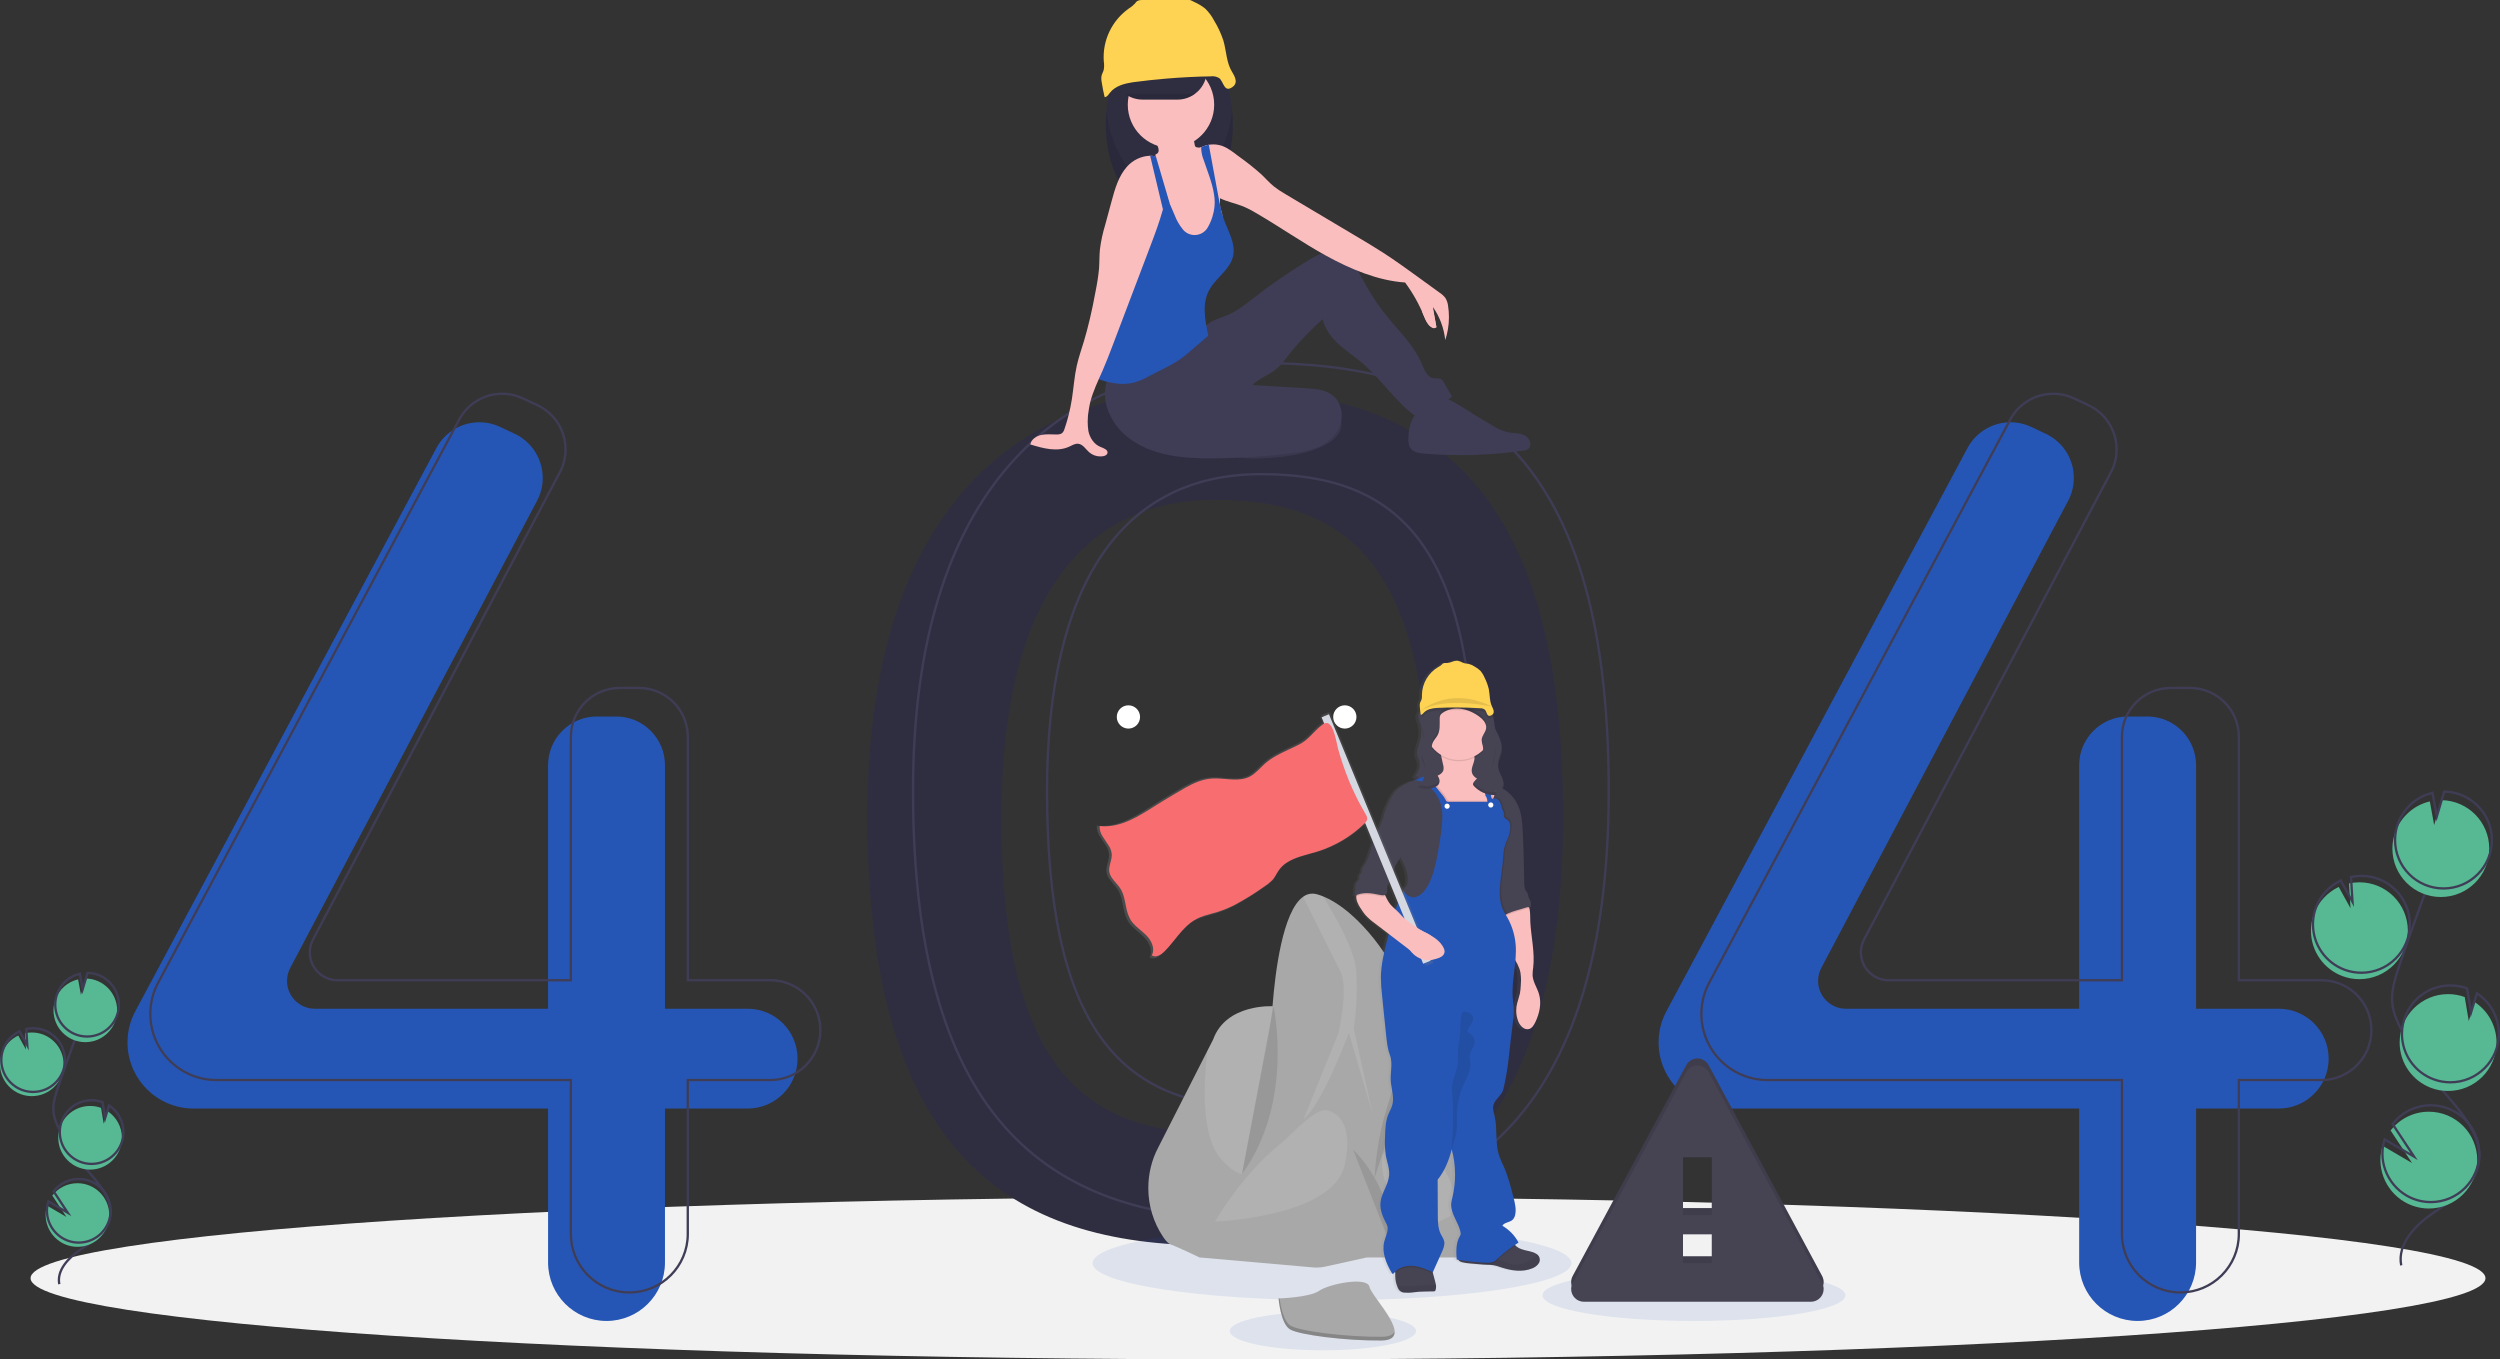 <?xml version="1.0" encoding="utf-8"?>
<!-- Created by sK1 2.0rc4 (https://sk1project.net/) -->
<svg xmlns="http://www.w3.org/2000/svg" height="584.231px" width="1074.392px" version="1.1" xmlns:xlink="http://www.w3.org/1999/xlink" id="b5d44ac2-9d65-11eb-b1cf-3497f655573b">
<rect width="100%" height="100%" fill="#333333" stroke="none"/>
<defs id="defs1">
	<linearGradient y2="419.808" spreadMethod="pad" gradientUnits="userSpaceOnUse" x2="660.341" y1="419.808" x1="471.343" id="grad1">
		<stop style="stop-color:#808080;stop-opacity:0.25;" offset="0.0" />
		<stop style="stop-color:#808080;stop-opacity:0.12;" offset="0.54" />
		<stop style="stop-color:#808080;stop-opacity:0.1;" offset="1.0" />
	</linearGradient>
	<linearGradient y2="360.554" spreadMethod="pad" gradientUnits="userSpaceOnUse" x2="471.343" y1="360.554" x1="616.014" id="grad2">
		<stop style="stop-color:#808080;stop-opacity:0.25;" offset="0.0" />
		<stop style="stop-color:#808080;stop-opacity:0.12;" offset="0.54" />
		<stop style="stop-color:#808080;stop-opacity:0.1;" offset="1.0" />
	</linearGradient>
</defs>
<g>
	<path style="fill:#f2f2f2;" d="M 1068.143,549.309 C 1068.143,568.593 831.924,584.231 540.644,584.231 249.363,584.231 13.143,568.593 13.143,549.309 13.143,530.026 249.363,514.388 540.644,514.388 831.924,514.388 1068.143,530.026 1068.143,549.309 Z" />
	<path style="fill:#2f2e41;" d="M 520.426,167.01 C 434.482,167.01 372.775,222.149 372.775,350.808 372.775,496.621 434.482,535.218 520.426,535.218 606.37,535.218 671.753,492.945 671.753,350.808 671.753,198.868 606.37,167.01 520.426,167.01 Z M 520.991,486.818 C 461.464,486.818 430.365,451.895 430.365,350.902 430.365,261.79 462.737,214.797 522.264,214.797 581.791,214.797 614.163,245.665 614.163,350.902 614.163,449.349 580.518,486.818 520.991,486.818 Z" />
	<path style="fill:#2656b5;" d="M 321.311,433.517 L 285.777,433.517 285.777,328.877 C 285.777,317.306 276.393,307.921 264.821,307.921 L 256.495,307.921 C 256.495,307.921 256.495,307.921 256.495,307.921 244.923,307.921 235.539,317.306 235.539,328.877 L 235.539,433.517 135.309,433.517 C 135.309,433.517 135.309,433.517 135.309,433.517 128.703,433.517 123.346,428.159 123.346,421.553 123.346,419.509 123.859,417.585 124.763,415.901 L 230.814,215.184 C 232.342,212.347 233.241,208.976 233.241,205.395 233.241,197.073 228.388,189.883 221.358,186.5 L 214.971,183.488 C 212.35,182.222 209.273,181.482 206.023,181.482 198.067,181.482 191.146,185.917 187.597,192.449 L 58.16,434.591 C 56.047,438.469 54.804,443.083 54.804,447.987 54.804,447.987 54.804,447.987 54.804,447.987 L 54.804,447.987 C 54.804,463.678 67.529,476.403 83.22,476.403 83.22,476.403 83.22,476.403 83.22,476.403 L 235.539,476.403 235.539,542.57 C 235.539,556.441 246.787,567.689 260.658,567.689 260.658,567.689 260.658,567.689 260.658,567.689 L 260.658,567.689 C 260.658,567.689 260.658,567.689 260.658,567.689 274.529,567.689 285.777,556.441 285.777,542.57 L 285.777,476.403 321.311,476.403 C 333.152,476.403 342.754,466.8 342.754,454.96 L 342.754,454.96 C 342.754,454.96 342.754,454.96 342.754,454.96 342.754,443.119 333.152,433.517 321.311,433.517 Z" />
	<path style="fill:#2656b5;" d="M 979.308,433.517 L 943.774,433.517 943.774,328.877 C 943.774,317.306 934.389,307.921 922.818,307.921 922.818,307.921 922.818,307.921 922.818,307.921 L 914.491,307.921 C 914.491,307.921 914.491,307.921 914.491,307.921 902.92,307.921 893.535,317.306 893.535,328.877 L 893.535,433.517 793.305,433.517 C 793.305,433.517 793.305,433.517 793.305,433.517 786.699,433.517 781.342,428.159 781.342,421.553 781.342,419.509 781.855,417.585 782.759,415.901 L 888.81,215.184 C 890.339,212.347 891.237,208.976 891.237,205.395 891.237,197.073 886.384,189.883 879.355,186.5 L 872.967,183.488 C 870.347,182.222 867.269,181.482 864.019,181.482 856.064,181.482 849.143,185.917 845.593,192.449 L 716.157,434.591 C 714.044,438.469 712.801,443.083 712.801,447.987 712.801,447.987 712.801,447.987 712.801,447.987 L 712.801,447.987 C 712.801,463.678 725.526,476.403 741.217,476.403 L 893.535,476.403 893.535,542.57 C 893.535,556.441 904.784,567.689 918.654,567.689 L 918.654,567.689 C 918.654,567.689 918.654,567.689 918.654,567.689 932.525,567.689 943.774,556.441 943.774,542.57 L 943.774,476.403 979.308,476.403 C 991.148,476.403 1000.751,466.8 1000.751,454.96 L 1000.751,454.96 C 1000.751,454.96 1000.751,454.96 1000.751,454.96 1000.751,443.119 991.149,433.517 979.308,433.517 Z" />
	<path style="stroke:#3f3d56;stroke-width:1.0;stroke-miterlimit:10.0;fill:none;" d="M 331.114,421.264 L 295.58,421.264 295.58,316.624 C 295.58,316.624 295.58,316.624 295.58,316.624 295.58,305.053 286.195,295.668 274.624,295.668 274.624,295.668 274.624,295.668 274.624,295.668 L 266.297,295.668 C 254.726,295.668 245.341,305.053 245.341,316.624 L 245.341,421.264 145.111,421.264 C 145.111,421.264 145.111,421.264 145.111,421.264 138.505,421.264 133.148,415.906 133.148,409.3 133.148,407.256 133.661,405.331 134.565,403.648 L 240.616,202.931 C 242.145,200.094 243.043,196.722 243.043,193.142 243.043,184.82 238.19,177.63 231.161,174.247 L 224.774,171.235 C 222.153,169.969 219.075,169.228 215.825,169.228 207.87,169.228 200.949,173.664 197.399,180.196 L 67.963,422.338 C 65.85,426.216 64.607,430.83 64.607,435.734 64.607,435.734 64.607,435.734 64.607,435.734 L 64.607,435.734 C 64.607,451.425 77.332,464.15 93.023,464.15 93.023,464.15 93.023,464.15 93.023,464.15 L 245.341,464.15 245.341,530.317 C 245.341,544.187 256.59,555.436 270.461,555.436 270.461,555.436 270.461,555.436 270.461,555.436 L 270.461,555.436 C 270.461,555.436 270.461,555.436 270.461,555.436 284.331,555.436 295.579,544.187 295.579,530.317 L 295.579,464.15 331.114,464.15 C 342.954,464.15 352.557,454.547 352.557,442.707 L 352.557,442.707 C 352.557,442.707 352.557,442.707 352.557,442.707 352.557,430.866 342.954,421.264 331.114,421.264 Z" />
	<path style="stroke:#3f3d56;stroke-width:1.0;stroke-miterlimit:10.0;fill:none;" d="M 997.688,421.264 L 962.153,421.264 962.153,316.624 C 962.153,305.053 952.769,295.668 941.197,295.668 L 932.871,295.668 C 932.871,295.668 932.871,295.668 932.871,295.668 921.299,295.668 911.915,305.053 911.915,316.624 L 911.915,421.264 811.685,421.264 C 811.685,421.264 811.685,421.264 811.685,421.264 805.079,421.264 799.722,415.906 799.722,409.3 799.722,407.256 800.235,405.331 801.139,403.648 L 907.19,202.931 C 908.718,200.094 909.617,196.722 909.617,193.142 909.617,184.82 904.764,177.63 897.734,174.247 L 891.347,171.235 C 888.726,169.969 885.649,169.228 882.399,169.228 874.444,169.228 867.522,173.664 863.973,180.196 L 734.537,422.338 C 732.423,426.216 731.181,430.83 731.181,435.734 731.181,435.734 731.181,435.734 731.181,435.734 L 731.181,435.734 C 731.181,451.425 743.905,464.15 759.596,464.15 L 911.915,464.15 911.915,530.317 C 911.915,544.187 923.164,555.436 937.034,555.436 L 937.034,555.436 C 950.905,555.436 962.153,544.187 962.153,530.317 L 962.153,464.15 997.688,464.15 C 1009.528,464.15 1019.131,454.547 1019.131,442.707 L 1019.131,442.707 C 1019.131,442.707 1019.131,442.707 1019.131,442.707 1019.131,430.866 1009.528,421.264 997.688,421.264 Z" />
	<path style="stroke:#3f3d56;stroke-width:1.0;stroke-miterlimit:10.0;fill:none;" d="M 540.031,155.982 C 454.087,155.982 392.38,211.121 392.38,339.78 392.38,485.593 454.087,524.19 540.031,524.19 625.975,524.19 691.358,481.917 691.358,339.78 691.358,187.84 625.975,155.982 540.031,155.982 Z M 540.596,475.79 C 481.069,475.79 449.97,440.867 449.97,339.874 449.97,250.762 482.342,203.769 541.869,203.769 601.396,203.769 633.768,234.637 633.768,339.874 633.768,438.321 600.123,475.79 540.596,475.79 L 540.596,475.79 Z" />
	<path style="fill:#2f2e41;" d="M 529.848,53.391 C 529.848,75.687 517.609,93.769 502.517,93.769 487.425,93.769 475.186,75.687 475.186,53.391 475.186,31.094 487.425,13.012 502.517,13.012 517.609,13.012 529.848,31.094 529.848,53.391 Z" />
	<path style="fill-opacity:0.1;fill:#000000;" d="M 502.517,81.574 C 488.825,81.574 477.486,66.7 475.496,47.293 475.299,49.12 475.186,51.233 475.186,53.376 475.186,53.381 475.186,53.386 475.186,53.391 475.186,75.691 487.423,93.769 502.517,93.769 517.612,93.769 529.848,75.691 529.848,53.391 529.848,53.386 529.848,53.381 529.848,53.376 529.848,51.233 529.736,49.12 529.517,47.044 527.548,66.7 516.209,81.574 502.517,81.574 Z" />
	<path style="fill:#3f3d56;" d="M 576.242,184.189 C 575.465,187.382 572.114,189.94 568.403,191.727 560.601,195.483 550.978,196.605 541.644,196.981 540.824,197.034 539.867,197.064 538.903,197.064 537.353,197.064 535.82,196.986 534.31,196.833 529.708,196.372 525.469,194.314 522.243,191.21 521.787,190.913 521.486,190.396 521.486,189.809 521.486,189.204 521.805,188.674 522.285,188.378 527.262,182.915 535.555,179.567 543.909,177.157 550.243,175.33 561.29,170.597 568.199,171.235 574.89,171.854 577.223,180.157 576.242,184.189 Z" />
	<path style="fill-opacity:0.1;fill:#000000;" d="M 576.242,184.189 C 575.465,187.382 572.114,189.94 568.403,191.727 560.601,195.483 550.978,196.605 541.644,196.981 540.824,197.034 539.867,197.064 538.903,197.064 537.353,197.064 535.82,196.986 534.31,196.833 529.708,196.372 525.469,194.314 522.243,191.21 521.787,190.913 521.486,190.396 521.486,189.809 521.486,189.204 521.805,188.674 522.285,188.378 527.262,182.915 535.555,179.567 543.909,177.157 550.243,175.33 561.29,170.597 568.199,171.235 574.89,171.854 577.223,180.157 576.242,184.189 Z" />
	<path style="fill:#3f3d56;" d="M 477.044,160.321 C 475.683,162.935 474.884,166.028 474.884,169.307 474.884,171.483 475.236,173.577 475.885,175.535 477.564,180.476 480.63,184.725 484.618,187.849 494.769,195.985 508.662,197.098 521.599,196.986 533.66,196.878 545.414,196.036 556.95,194.504 559.553,194.294 563.285,193.389 566.779,192.012 570.728,190.281 574.439,186.93 575.942,182.582 577.445,178.234 576.378,172.909 572.808,170.007 569.671,167.458 565.345,167.107 561.31,166.865 L 538.223,165.477 C 540.504,163.169 543.541,161.863 546.318,160.185 550.004,157.959 552.452,154.22 555.132,150.85 559.346,145.844 563.741,141.329 568.443,137.153 569.322,141.344 572.048,144.883 575.258,147.857 578.467,150.831 582.166,153.226 585.501,156.058 593.58,162.916 599.397,172.224 607.894,178.558 614.051,176.908 619.419,174.147 624.03,170.476 L 620.64,164.564 C 620.355,163.936 619.931,163.413 619.405,163.019 618.461,162.436 617.256,162.733 616.17,162.57 613.27,162.135 612.003,158.786 610.865,156.083 607.74,148.661 601.756,142.903 596.647,136.679 593.083,132.359 589.774,127.543 586.907,122.444 584.934,118.854 583.363,115.625 581.033,112.953 578.704,110.281 575.44,108.18 571.895,108.172 568.763,108.166 565.874,109.756 563.181,111.355 554.12,116.778 546.407,122.092 539.052,127.843 535.607,130.516 531.688,133.751 527.061,135.628 525.114,136.419 523.061,136.959 521.192,137.921 517.919,139.605 515.435,142.455 512.761,144.985 503.223,154.008 490.165,159.854 477.044,160.321 Z" />
	<path style="fill:#fbbebe;" d="M 525.32,96.098 C 525.203,99.019 524.577,101.763 523.528,104.288 522.5,106.711 520.444,108.704 517.887,109.681 516.857,109.972 515.755,110.126 514.616,110.126 513.759,110.126 512.923,110.038 512.116,109.873 510.479,109.703 508.924,109.146 507.568,108.299 505.449,106.838 504.37,104.182 503.976,101.583 503.583,98.987 503.759,96.334 503.507,93.719 503.227,91.344 502.805,89.223 502.233,87.163 502.135,86.781 501.962,86.101 501.792,85.421 501.626,84.742 501.462,84.062 501.311,83.382 501.173,82.744 501.043,82.102 500.933,81.457 500.842,80.912 500.76,80.365 500.7,79.814 500.64,78.077 500.349,76.43 499.856,74.873 499.4,73.914 498.836,72.977 498.179,72.114 497.919,71.74 497.642,71.331 497.387,70.906 496.766,69.987 496.396,68.854 496.396,67.635 496.396,67.468 496.402,67.301 496.416,67.137 496.449,66.931 496.501,66.729 496.57,66.535 496.588,66.482 496.616,66.406 496.648,66.334 497.226,66.173 497.679,65.747 497.874,65.198 497.913,65.001 497.933,64.788 497.933,64.571 497.933,64.154 497.859,63.754 497.722,63.384 497.468,62.533 497.142,61.775 496.741,61.064 496.506,60.642 495.609,59.78 495.603,59.232 495.59,58.131 497.743,57.243 498.614,56.809 500.806,55.688 503.394,55.031 506.135,55.031 506.513,55.031 506.889,55.044 507.261,55.069 509.115,55.195 511.179,55.78 512.23,57.376 513.174,58.813 513.048,60.676 513.451,62.347 513.496,62.602 513.602,62.827 513.752,63.014 513.948,63.192 514.202,63.315 514.482,63.35 514.756,63.407 515.063,63.438 515.377,63.438 515.563,63.438 515.746,63.427 515.927,63.406 L 515.908,63.408 C 516.048,63.396 516.175,63.377 516.299,63.351 517.054,63.208 517.739,62.9 518.326,62.467 518.702,62.372 519.096,62.287 519.492,62.221 519.51,62.219 519.526,62.216 519.541,62.211 521.116,67.187 521.32,72.52 522.611,77.586 523.249,80.107 524.165,82.596 524.294,85.189 524.303,85.302 524.307,85.418 524.31,85.535 524.329,86.369 524.263,87.209 524.297,88.039 524.31,88.442 524.356,88.825 524.431,89.198 524.591,89.855 524.772,90.437 524.984,91.004 L 524.958,90.925 C 525.018,91.107 525.074,91.293 525.122,91.479 525.156,91.614 525.188,91.746 525.213,91.882 L 525.216,91.891 C 525.347,92.633 525.421,93.487 525.421,94.359 525.421,94.972 525.384,95.576 525.313,96.169 Z" />
	<path style="fill:#fbbebe;" d="M 521.802,44.997 C 521.802,55.248 513.488,63.562 503.237,63.562 492.985,63.562 484.672,55.248 484.672,44.997 484.672,34.745 492.985,26.432 503.237,26.432 513.488,26.432 521.802,34.745 521.802,44.997 Z" />
	<path style="fill:#fbbebe;" d="M 621.103,146.148 C 620.522,140.82 618.647,136.02 615.801,131.948 616.349,134.909 616.831,137.771 617.315,140.632 617.047,140.713 616.74,140.759 616.421,140.759 615.429,140.759 614.542,140.309 613.952,139.602 613.198,138.666 612.596,137.577 612.203,136.394 609.887,130.697 607.13,125.843 603.842,121.406 592.154,120.601 580.471,115.701 570.077,109.99 559.681,104.282 549.952,97.439 539.693,91.488 538.141,90.531 536.32,89.583 534.43,88.766 530.94,87.369 527.337,86.702 524.294,85.189 524.089,85.088 523.885,84.981 523.683,84.871 522.945,84.465 522.309,84.033 521.717,83.547 521.401,83.289 521.097,83.009 520.811,82.712 519.345,81.014 518.143,79.043 517.297,76.893 515.616,73.143 515.033,68.785 513.404,65.173 514.128,64.495 514.951,63.907 515.844,63.437 L 515.908,63.408 C 516.04,63.338 516.173,63.272 516.308,63.209 516.872,62.936 517.538,62.686 518.229,62.496 518.702,62.372 519.096,62.288 519.492,62.221 519.51,62.22 519.526,62.216 519.541,62.212 520.099,62.116 520.743,62.061 521.399,62.061 522.698,62.061 523.946,62.276 525.111,62.67 527.617,63.521 529.797,65.267 531.972,66.919 535.768,69.614 539.076,72.255 542.226,75.07 543.913,76.686 545.549,78.574 547.478,80.135 548.949,81.279 550.601,82.387 552.33,83.377 562.972,89.704 573.411,95.921 583.85,102.136 587.384,104.241 590.921,106.347 594.376,108.574 599.624,111.96 604.684,115.629 609.741,119.295 612.721,121.454 615.699,123.613 618.677,125.774 619.668,126.413 620.507,127.191 621.192,128.091 621.799,129.101 622.2,130.266 622.33,131.511 622.562,132.972 622.693,134.613 622.693,136.285 622.693,139.812 622.111,143.203 621.038,146.368 Z" />
	<path style="fill:#2656b5;" d="M 529.923,110.06 C 528.671,115.676 522.994,119.072 520.027,124.005 516.339,130.129 517.843,137.246 519.228,144.26 516.698,146.441 514.167,148.622 511.635,150.802 510.238,152.001 508.841,153.206 507.337,154.267 505.393,155.588 503.146,156.899 500.81,158.055 498.237,159.358 495.996,160.511 493.756,161.664 491.872,162.746 489.692,163.693 487.403,164.392 482.762,165.585 478.073,164.792 473.706,163.48 473.146,163.331 472.657,163.125 472.204,162.863 471.956,162.712 471.724,162.501 471.539,162.253 471.223,161.697 471.039,161.041 471.039,160.341 471.039,160.117 471.058,159.898 471.094,159.684 471.534,152.357 473.331,145.16 475.122,138.017 476.226,133.119 477.55,128.918 479.174,124.87 480.772,121.459 482.58,118.13 484.594,114.943 486.799,110.924 489.426,107.154 492.395,103.685 493.763,102.428 494.987,100.864 495.941,99.132 497.107,96.488 496.676,93.565 496.902,90.79 497.092,88.573 497.674,86.534 498.581,84.682 L 498.536,84.78 C 499.067,83.679 499.647,82.734 500.311,81.855 500.584,82.608 500.889,83.319 501.195,84.028 501.396,84.493 501.595,84.958 501.792,85.421 502.05,86.019 502.306,86.615 502.56,87.209 503.293,88.914 504.025,90.619 504.757,92.322 505.607,94.596 506.734,96.563 508.126,98.309 509.284,99.937 511.216,101.013 513.399,101.013 515.931,101.013 518.125,99.564 519.198,97.45 520.211,95.679 520.996,93.669 521.461,91.54 521.83,90.042 522.027,88.483 522.027,86.879 522.027,85.708 521.922,84.562 521.721,83.449 520.981,78.556 518.85,73.439 517.302,68.785 516.703,67.351 516.315,65.69 516.224,63.951 516.226,63.714 516.247,63.521 516.283,63.333 516.289,63.307 516.298,63.257 516.308,63.209 516.871,62.936 517.538,62.686 518.229,62.496 518.702,62.373 519.096,62.288 519.492,62.221 520.855,69.597 522.219,76.973 523.586,84.349 523.617,84.522 523.652,84.695 523.683,84.871 523.879,85.928 524.077,86.985 524.297,88.04 524.495,88.996 524.709,89.95 524.948,90.897 L 524.958,90.925 C 525.04,91.246 525.125,91.564 525.213,91.882 L 525.216,91.891 C 525.458,92.76 525.729,93.622 526.034,94.471 527.884,99.591 531.11,104.745 529.923,110.06 Z" />
	<path style="fill:#3f3d56;" d="M 605.267,188.993 C 605.261,189.099 605.258,189.223 605.258,189.348 605.258,190.36 605.486,191.319 605.895,192.175 607.039,194.259 609.827,194.742 612.24,194.941 616.863,195.344 622.241,195.574 627.672,195.574 637.137,195.574 646.439,194.875 655.53,193.527 655.306,193.597 656.04,193.356 656.679,192.973 658.647,191.59 657.42,188.19 655.247,187.102 653.074,186.013 650.496,186.276 648.112,185.804 645.578,185.155 643.353,184.16 641.348,182.855 636.599,180.13 631.835,177.234 627.141,174.22 624.346,172.425 621.048,170.51 617.901,171.574 609.376,174.458 605.211,179.796 605.267,188.993 Z" />
	<path style="fill:#fbbebe;" d="M 501.383,82.989 L 501.383,82.992 C 501.361,83.124 501.339,83.254 501.311,83.382 501.276,83.597 501.235,83.814 501.195,84.028 500.804,86.026 500.326,88.014 499.775,89.99 498.265,95.45 496.242,100.821 494.234,106.114 488.847,120.305 483.459,134.497 478.07,148.691 476.711,152.265 475.354,155.843 473.809,159.345 473.293,160.513 472.762,161.689 472.233,162.879 470.339,167.136 468.52,171.532 467.916,176.063 467.613,177.596 467.439,179.357 467.439,181.158 467.439,182.55 467.543,183.917 467.742,185.254 468.328,188.074 470.131,190.975 472.954,192.073 474.332,192.611 476.305,193.332 475.927,194.764 475.723,195.55 474.829,195.934 474.026,196.066 473.68,196.124 473.282,196.157 472.876,196.157 471.028,196.157 469.34,195.472 468.053,194.341 466.553,193.011 465.395,190.931 463.391,190.708 462.003,190.557 460.726,191.387 459.454,191.969 454.269,194.339 448.227,192.681 442.781,190.997 443.208,188.791 445.424,187.338 447.623,186.897 449.823,186.453 452.098,186.768 454.341,186.708 454.397,186.712 454.462,186.713 454.528,186.713 455.215,186.713 455.856,186.516 456.398,186.174 456.917,185.692 457.304,185.051 457.479,184.326 458.791,180.59 459.909,176.162 460.638,171.603 461.421,166.488 461.723,161.749 462.755,157.139 463.558,153.543 464.798,150.06 465.861,146.529 467.58,140.825 469.336,133.388 470.713,125.819 471.515,121.843 472.019,118.647 472.323,115.393 472.526,112.473 472.441,109.849 472.692,107.246 473.171,103.469 473.911,100.086 474.919,96.82 475.767,93.684 476.728,90.121 477.689,86.561 479.115,81.29 480.644,75.815 484.256,71.718 486.722,68.895 490.278,67.078 494.259,66.93 494.288,66.929 494.292,66.929 494.296,66.929 495.047,66.929 495.778,67.013 496.481,67.171 496.531,67.187 496.648,67.215 496.764,67.247 497.589,67.466 498.312,67.774 498.978,68.169 500.052,67.439 500.619,67.687 501.358,68.779 501.919,69.761 502.25,70.937 502.25,72.191 502.25,72.325 502.246,72.459 502.238,72.592 502.245,72.852 502.248,73.18 502.248,73.51 502.248,76.86 501.933,80.138 501.332,83.314 Z" />
	<path style="fill:#2656b5;" d="M 502.607,87.162 L 502.56,87.209 502.305,87.464 499.775,89.99 498.536,84.783 494.284,66.929 C 494.288,66.929 494.292,66.929 494.297,66.929 495.047,66.929 495.778,67.012 496.481,67.171 496.449,66.931 496.501,66.729 496.57,66.535 L 496.764,67.246 498.205,72.149 500.933,81.457 501.383,82.989 501.383,82.992 502.607,87.162 Z" />
	<path style="fill:#2f2e41;" d="M 518.661,30.203 C 518.657,33.678 517.243,36.823 514.961,39.098 514.546,39.513 514.102,39.899 513.632,40.252 511.529,41.849 508.908,42.798 506.065,42.799 L 490.969,42.799 C 484.025,42.788 478.398,37.154 478.398,30.209 478.398,23.264 484.025,17.63 490.968,17.619 L 506.065,17.619 C 513.009,17.637 518.636,23.26 518.661,30.2 Z" />
	<path style="fill-opacity:0.1;fill:#000000;" d="M 513.601,40.275 C 511.529,41.849 508.908,42.798 506.065,42.799 L 490.969,42.799 C 488.126,42.798 485.505,41.849 483.403,40.252 L 513.601,40.275 Z" />
	<path style="fill:#fbbebe;" d="M 611.086,133.756 C 611.086,133.756 614.338,143.127 617.315,140.632 L 614.942,128.382 611.086,133.756 Z" />
	<path style="fill:#57b894;" d="M 1006.864,419.55 C 1008.98,420.343 1011.423,420.802 1013.975,420.802 1025.467,420.802 1034.787,411.482 1034.787,399.99 1034.787,388.497 1025.467,379.177 1013.975,379.177 1012.438,379.177 1010.94,379.344 1009.498,379.66 L 1010.156,390.347 1005.088,381.166 C 1000.126,383.537 996.326,387.675 994.451,392.746 993.778,394.544 993.351,396.46 993.211,398.454 993.174,398.959 993.155,399.472 993.155,399.99 993.155,408.933 998.8,416.56 1006.721,419.503 Z" />
	<path style="stroke:#3f3d56;stroke-width:1.0;stroke-miterlimit:10.0;fill:none;" d="M 1031.941,543.793 C 1030.152,534.683 1037.905,526.606 1045.562,521.356 1053.22,516.107 1062.167,510.949 1064.78,502.04 1068.535,489.236 1057.35,477.51 1048.644,467.398 1042.457,460.235 1036.965,452.178 1032.452,443.528 1030.31,439.308 1028.645,435.615 1028.168,431.674 1027.482,425.999 1029.305,420.351 1031.142,414.938 1037.262,396.903 1043.804,379.02 1050.771,361.288" />
	<path style="stroke:#3f3d56;stroke-width:1.0;stroke-miterlimit:10.0;fill:none;" d="M 1007.721,416.792 C 1009.837,417.585 1012.281,418.044 1014.832,418.044 1026.324,418.044 1035.644,408.724 1035.644,397.232 1035.644,385.739 1026.324,376.419 1014.832,376.419 1013.295,376.419 1011.797,376.586 1010.355,376.902 L 1011.014,387.589 1005.945,378.408 C 1000.983,380.779 997.183,384.917 995.308,389.988 994.635,391.786 994.208,393.702 994.068,395.696 994.031,396.201 994.012,396.714 994.012,397.232 994.012,406.175 999.657,413.803 1007.578,416.745 Z" />
	<path style="fill:#57b894;" d="M 1029.397,357.588 C 1031.849,350.96 1037.398,346.001 1044.238,344.418 L 1046.091,354.574 1049.268,343.879 C 1060.626,344.053 1069.769,353.304 1069.769,364.686 1069.769,376.178 1060.45,385.496 1048.959,385.496 1037.468,385.496 1028.149,376.178 1028.149,364.686 1028.149,362.14 1028.607,359.7 1029.444,357.445 L 1029.397,357.588 Z" />
	<path style="stroke:#3f3d56;stroke-width:1.0;stroke-miterlimit:10.0;fill:none;" d="M 1030.54,353.911 C 1032.992,347.283 1038.541,342.324 1045.381,340.741 L 1047.234,350.897 1050.411,340.201 C 1061.768,340.375 1070.912,349.627 1070.912,361.009 1070.912,372.5 1061.593,381.819 1050.102,381.819 1038.611,381.819 1029.292,372.5 1029.292,361.009 1029.292,358.463 1029.75,356.023 1030.587,353.768 L 1030.54,353.911 Z" />
	<path style="fill:#57b894;" d="M 1044.991,467.604 C 1047.102,468.394 1049.541,468.852 1052.087,468.852 1063.578,468.852 1072.897,459.533 1072.897,448.042 1072.897,440.759 1069.154,434.349 1063.488,430.631 L 1060.968,438.801 1059.237,428.497 C 1059.223,428.49 1059.205,428.483 1059.187,428.478 1057.069,427.684 1054.626,427.225 1052.076,427.225 1040.584,427.225 1031.265,436.545 1031.265,448.036 1031.265,456.987 1036.918,464.619 1044.847,467.557 L 1044.991,467.604 Z" />
	<path style="stroke:#3f3d56;stroke-width:1.0;stroke-miterlimit:10.0;fill:none;" d="M 1045.981,463.88 C 1048.092,464.67 1050.532,465.127 1053.077,465.127 1064.568,465.127 1073.887,455.808 1073.887,444.317 1073.887,437.035 1070.145,430.625 1064.478,426.906 L 1061.959,435.076 1060.228,424.772 C 1060.213,424.765 1060.196,424.758 1060.177,424.753 1058.06,423.96 1055.616,423.501 1053.066,423.501 1041.574,423.501 1032.255,432.82 1032.255,444.312 1032.255,453.262 1037.908,460.894 1045.838,463.833 L 1045.981,463.88 Z" />
	<path style="fill:#57b894;" d="M 1023.324,502.167 C 1025.1,512.002 1033.597,519.368 1043.811,519.368 1055.297,519.368 1064.612,510.053 1064.612,498.567 1064.612,487.08 1055.297,477.765 1043.811,477.765 1037.126,477.765 1031.176,480.921 1027.37,485.823 L 1036.607,499.826 1023.937,492.418 C 1023.345,494.252 1023.004,496.362 1023.004,498.55 1023.004,499.828 1023.12,501.079 1023.343,502.293 Z" />
	<path style="stroke:#3f3d56;stroke-width:1.0;stroke-miterlimit:10.0;fill:none;" d="M 1024.181,499.409 C 1025.957,509.244 1034.454,516.61 1044.668,516.61 1056.155,516.61 1065.47,507.295 1065.47,495.809 1065.47,484.322 1056.155,475.007 1044.668,475.007 1037.983,475.007 1032.033,478.163 1028.227,483.065 L 1037.464,497.068 1024.794,489.661 C 1024.203,491.495 1023.861,493.604 1023.861,495.792 1023.861,497.07 1023.978,498.321 1024.2,499.535 Z" />
	<path style="fill:#57b894;" d="M 9.008,470.249 C 10.398,470.77 12.003,471.072 13.68,471.072 21.23,471.072 27.354,464.948 27.354,457.397 27.354,449.847 21.23,443.723 13.68,443.723 12.67,443.723 11.686,443.833 10.738,444.041 L 11.171,451.062 7.841,445.03 C 4.581,446.588 2.084,449.307 0.852,452.638 0.41,453.82 0.13,455.078 0.037,456.389 0.013,456.72 0.001,457.058 0.001,457.398 0.001,463.274 3.71,468.285 8.913,470.218 Z" />
	<path style="stroke:#3f3d56;stroke-width:1.0;stroke-miterlimit:10.0;fill:none;" d="M 25.484,551.879 C 24.308,545.893 29.402,540.587 34.433,537.138 39.464,533.688 45.343,530.3 47.059,524.446 49.526,516.034 42.178,508.33 36.458,501.686 32.393,496.98 28.784,491.686 25.819,486.003 24.378,483.435 23.471,480.968 23.023,478.346 22.554,474.486 23.752,470.775 24.959,467.219 28.98,455.37 33.278,443.62 37.855,431.969" />
	<path style="stroke:#3f3d56;stroke-width:1.0;stroke-miterlimit:10.0;fill:none;" d="M 9.571,468.437 C 10.961,468.958 12.566,469.26 14.243,469.26 21.793,469.26 27.917,463.136 27.917,455.585 27.917,448.035 21.793,441.911 14.243,441.911 13.233,441.911 12.249,442.021 11.302,442.228 L 11.734,449.25 8.404,443.218 C 5.144,444.776 2.647,447.495 1.415,450.826 0.973,452.008 0.693,453.266 0.601,454.577 0.576,454.908 0.564,455.245 0.564,455.586 0.564,461.462 4.273,466.473 9.477,468.406 Z" />
	<path style="fill:#57b894;" d="M 23.812,429.539 C 25.424,425.184 29.069,421.926 33.563,420.886 L 34.78,427.559 36.868,420.531 C 44.33,420.646 50.337,426.724 50.337,434.202 50.337,441.752 44.215,447.875 36.665,447.875 29.115,447.875 22.992,441.752 22.992,434.202 22.992,432.529 23.293,430.927 23.843,429.445 Z" />
	<path style="stroke:#3f3d56;stroke-width:1.0;stroke-miterlimit:10.0;fill:none;" d="M 24.563,427.123 C 26.174,422.768 29.82,419.51 34.314,418.47 L 35.531,425.143 37.619,418.115 C 45.081,418.23 51.088,424.308 51.088,431.786 51.088,439.336 44.966,445.459 37.416,445.459 29.866,445.459 23.743,439.336 23.743,431.786 23.743,430.113 24.044,428.511 24.594,427.029 Z" />
	<path style="fill:#57b894;" d="M 34.058,501.822 C 35.445,502.341 37.047,502.641 38.72,502.641 46.27,502.641 52.392,496.518 52.392,488.969 52.392,484.184 49.933,479.972 46.211,477.529 L 44.555,482.897 43.418,476.127 C 43.408,476.123 43.397,476.118 43.385,476.115 41.993,475.593 40.387,475.291 38.71,475.291 31.16,475.291 25.037,481.414 25.037,488.964 25.037,494.846 28.752,499.861 33.963,501.791 Z" />
	<path style="stroke:#3f3d56;stroke-width:1.0;stroke-miterlimit:10.0;fill:none;" d="M 34.708,499.374 C 36.096,499.893 37.698,500.194 39.37,500.194 46.92,500.194 53.043,494.071 53.043,486.521 53.043,481.737 50.584,477.525 46.861,475.082 L 45.206,480.45 44.069,473.68 C 44.059,473.675 44.047,473.671 44.035,473.668 42.646,473.148 41.044,472.847 39.371,472.847 31.821,472.847 25.698,478.97 25.698,486.521 25.698,492.398 29.408,497.411 34.614,499.344 Z" />
	<path style="fill:#57b894;" d="M 19.822,524.53 C 20.989,530.991 26.572,535.831 33.283,535.831 40.829,535.831 46.949,529.711 46.949,522.164 46.949,514.617 40.829,508.497 33.283,508.497 28.89,508.497 24.981,510.571 22.481,513.792 L 28.549,522.992 20.225,518.125 C 19.836,519.33 19.612,520.716 19.612,522.154 19.612,522.993 19.688,523.815 19.835,524.613 Z" />
	<path style="stroke:#3f3d56;stroke-width:1.0;stroke-miterlimit:10.0;fill:none;" d="M 20.385,522.718 C 21.552,529.179 27.135,534.019 33.846,534.019 41.392,534.019 47.513,527.899 47.513,520.352 47.513,512.806 41.392,506.685 33.846,506.685 29.453,506.685 25.544,508.759 23.044,511.98 L 29.112,521.18 20.788,516.313 C 20.399,517.518 20.175,518.904 20.175,520.342 20.175,521.181 20.252,522.003 20.398,522.801 Z" />
	<path style="fill:#ffffff;" d="M 540.946,369.315 C 540.946,369.325 540.946,369.336 540.946,369.347 540.946,370.647 540.444,371.829 539.623,372.71 538.834,373.57 537.704,374.11 536.447,374.115 L 526.446,374.115 C 523.941,374.026 521.944,371.973 521.944,369.454 521.944,369.405 521.945,369.357 521.946,369.308 521.946,369.308 521.946,369.298 521.946,369.289 521.946,368.278 522.252,367.338 522.777,366.557 524.736,366.282 527.008,366.115 529.319,366.115 529.364,366.115 529.408,366.115 529.453,366.115 529.493,366.115 529.548,366.115 529.603,366.115 533.495,366.115 537.279,366.582 540.901,367.463 540.81,367.958 540.946,368.611 540.946,369.296 540.946,369.303 540.946,369.31 540.946,369.317 Z" />
	<path style="fill:#ffffff;" d="M 489.946,308.115 C 489.946,310.877 487.707,313.115 484.946,313.115 482.185,313.115 479.946,310.877 479.946,308.115 479.946,305.354 482.185,303.115 484.946,303.115 487.707,303.115 489.946,305.354 489.946,308.115 Z" />
	<path style="fill:#ffffff;" d="M 582.946,308.115 C 582.946,310.877 580.707,313.115 577.946,313.115 575.185,313.115 572.946,310.877 572.946,308.115 572.946,305.354 575.185,303.115 577.946,303.115 580.707,303.115 582.946,305.354 582.946,308.115 Z" />
	<path style="fill-opacity:0.1;fill:#2656b5;" d="M 675.346,542.84 C 675.346,551.647 629.264,558.79 572.441,558.79 515.617,558.79 469.536,551.647 469.536,542.84 469.536,534.032 515.617,526.889 572.441,526.889 629.264,526.889 675.346,534.032 675.346,542.84 Z" />
	<path style="fill-opacity:0.1;fill:#2656b5;" d="M 608.538,572.031 C 608.538,576.597 590.614,580.3 568.512,580.3 546.411,580.3 528.487,576.597 528.487,572.031 528.487,567.466 546.411,563.763 568.512,563.763 590.614,563.763 608.538,567.466 608.538,572.031 Z" />
	<path style="fill-opacity:0.1;fill:#2656b5;" d="M 793.068,556.672 C 793.068,562.761 763.922,567.698 727.981,567.698 692.04,567.698 662.894,562.761 662.894,556.672 662.894,550.583 692.04,545.646 727.981,545.646 763.922,545.646 793.068,550.583 793.068,556.672 Z" />
	<path style="fill:#a8a8a8;" d="M 497.673,493.308 C 495.04,498.327 493.494,504.272 493.494,510.578 493.494,518.26 495.789,525.408 499.73,531.372 500.838,533.028 501.939,534.32 502.818,534.661 507.036,536.318 515.484,540.393 515.484,540.393 L 535.826,532.399 C 535.826,532.399 539.128,514.93 542.251,499.931 L 542.251,499.931 C 544.381,489.7 546.439,480.624 547.283,479.033 549.389,475.114 547.283,432.45 547.283,432.45 547.283,432.45 526.941,431.086 521.347,446.767 L 518.9,451.553 497.673,493.308 Z" />
	<path style="fill-opacity:0.1;fill:#ffffff;" d="M 524.68,498.022 C 537.046,512.195 542.263,499.937 542.263,499.937 L 542.263,499.937 542.263,499.937 C 544.393,489.706 546.451,480.63 547.295,479.038 549.401,475.12 547.295,432.456 547.295,432.456 547.295,432.456 526.953,431.092 521.359,446.773 L 518.912,451.559 C 517.345,464.105 515.795,487.821 524.68,498.022 Z" />
	<path style="fill:#a8a8a8;" d="M 527.396,537.527 L 599.19,529.235 611.999,444.948 602.313,423.057 C 597.974,413.315 592.346,404.959 585.52,397.748 580.685,392.646 574.792,387.704 568.594,385.221 567.924,384.938 567.063,384.636 566.182,384.381 565.42,384.152 564.749,384.046 564.054,384.046 562.533,384.046 561.129,384.553 560.004,385.407 551.166,391.671 548.001,418.354 546.978,431.2 546.494,437.18 545.737,442.56 544.691,447.836 L 527.396,537.527 Z" />
	<path style="fill-opacity:0.1;fill:#ffffff;" d="M 575.193,444.039 L 560.236,480.833 C 568.073,475.102 579.686,443.889 579.686,443.889 L 590.09,479.475 581.798,441.969 C 582.614,436.77 583.08,430.777 583.08,424.676 583.08,422.101 582.997,419.545 582.833,417.011 582.193,407.938 573.356,392.826 568.558,385.215 567.888,384.932 567.027,384.63 566.146,384.375 565.384,384.146 564.713,384.04 564.018,384.04 562.497,384.04 561.093,384.547 559.968,385.401 563.754,392.957 573.177,411.881 576.048,417.505 579.692,424.589 575.193,444.039 575.193,444.039 Z" />
	<path style="fill:#a8a8a8;" d="M 587.404,540.393 L 626.358,540.393 C 626.359,540.393 626.36,540.393 626.361,540.393 632.886,540.393 638.178,535.101 638.178,528.576 638.178,528.366 638.172,528.157 638.161,527.949 637.301,511.274 635.117,481.491 629.924,462.586 627.118,452.385 623.857,447.03 620.866,444.392 619.51,443.082 617.732,442.201 615.756,441.973 615.54,441.953 615.338,441.944 615.133,441.944 613.796,441.944 612.549,442.332 611.5,443.002 604.293,449.92 595.846,486.409 595.846,486.409 L 587.404,540.393 Z" />
	<path style="fill-opacity:0.1;fill:#ffffff;" d="M 623.367,508.031 C 624.97,512.477 625.604,517.604 623.367,522.6 L 614.686,526.889 C 614.686,526.889 591.353,517 594.188,496.73 594.188,496.73 594.954,492.542 602.989,492.865 612.4,493.334 620.272,499.45 623.317,507.873 L 623.367,508.031 Z" />
	<path style="fill-opacity:0.1;fill:#ffffff;" d="M 614.093,454.748 C 613.824,447.64 617.683,445.175 620.872,444.392 619.516,443.082 617.738,442.201 615.762,441.973 613.551,443.794 611.967,446.25 611.248,449.054 L 603.091,488.808 C 603.091,488.808 614.548,466.66 614.093,454.748 Z" />
	<path style="fill:#a8a8a8;" d="M 577.155,486.11 L 596.444,512.495 599.788,534.272 587.392,540.393 569.521,544.341 C 568.402,544.601 567.116,544.75 565.797,544.75 565.261,544.75 564.731,544.725 564.207,544.677 L 515.508,540.393 522.143,525.011 545.057,492.841 577.155,486.11 Z" />
	<path style="fill-opacity:0.1;fill:#ffffff;" d="M 569.689,477.052 C 569.689,477.052 582.851,477.955 577.909,500.571 572.967,523.186 522.119,524.999 522.119,524.999 522.119,524.999 532.924,505.854 549.544,492.135 551.411,490.597 553.212,488.994 554.929,487.283 558.752,483.46 566.063,476.741 569.689,477.052 Z" />
	<path style="fill-opacity:0.1;fill:#000000;" d="M 581.529,494.103 C 581.529,494.103 599.364,510.335 597.682,535.313" />
	<path style="fill-opacity:0.1;fill:#000000;" d="M 611.533,442.986 C 611.533,442.986 592.818,467.874 590.718,506.171" />
	<path style="fill-opacity:0.1;fill:#000000;" d="M 547.301,432.438 C 547.301,432.438 556.359,473.57 533.744,504.573" />
	<path style="fill:#464353;" d="M 680.681,556.445 L 778.285,556.445 C 781.292,556.428 783.724,553.986 783.724,550.976 783.724,550.028 783.482,549.135 783.057,548.357 L 734.293,457.757 C 733.351,456.034 731.551,454.883 729.483,454.883 727.414,454.883 725.614,456.034 724.687,457.729 L 675.87,548.386 C 675.459,549.135 675.218,550.028 675.218,550.976 675.218,553.994 677.663,556.441 680.68,556.445 L 680.681,556.445 Z M 735.693,539.884 L 723.272,539.884 723.272,527.47 735.693,527.47 735.693,539.884 Z M 735.693,519.189 L 723.272,519.189 723.272,494.355 735.693,494.355 735.693,519.189 Z" />
	<path style="fill-opacity:0.1;fill:#000000;" d="M 680.681,556.445 L 778.285,556.445 C 781.292,556.428 783.724,553.986 783.724,550.976 783.724,550.028 783.482,549.135 783.057,548.357 L 734.293,457.757 C 733.351,456.034 731.551,454.883 729.483,454.883 727.414,454.883 725.614,456.034 724.687,457.729 L 675.87,548.386 C 675.459,549.135 675.218,550.028 675.218,550.976 675.218,553.994 677.663,556.441 680.68,556.445 L 680.681,556.445 Z M 735.693,539.884 L 723.272,539.884 723.272,527.47 735.693,527.47 735.693,539.884 Z M 735.693,519.189 L 723.272,519.189 723.272,494.355 735.693,494.355 735.693,519.189 Z" />
	<path style="fill:#464353;" d="M 680.681,559.436 L 778.285,559.436 C 781.292,559.419 783.724,556.977 783.724,553.968 783.724,553.019 783.482,552.127 783.057,551.349 L 734.293,460.749 C 733.351,459.025 731.551,457.875 729.483,457.875 727.414,457.875 725.614,459.025 724.687,460.721 L 675.87,551.377 C 675.459,552.127 675.218,553.019 675.218,553.968 675.218,556.985 677.663,559.433 680.68,559.436 L 680.681,559.436 Z M 735.693,542.875 L 723.272,542.875 723.272,530.461 735.693,530.461 735.693,542.875 Z M 735.693,522.181 L 723.272,522.181 723.272,497.346 735.693,497.346 735.693,522.181 Z" />
	<path style="fill:url(#grad1);" d="M 658.666,538.957 C 658.268,538.7 657.812,538.474 657.33,538.301 655.68,537.688 653.969,537.533 652.366,536.958 651.409,536.626 650.585,536.129 649.889,535.493 649.775,535.379 649.661,535.259 649.554,535.134 650.152,534.757 650.696,534.38 651.289,534.027 649.493,531.051 647.06,528.63 644.166,526.9 645.037,525.429 647.208,525.543 648.477,524.4 649.099,523.785 649.529,522.977 649.67,522.073 650.146,519.698 649.56,517.263 648.973,514.947 647.837,510.418 646.688,505.86 644.845,501.576 644.135,500.149 643.379,498.359 642.723,496.521 641.058,490.998 642.141,485.386 640.968,480.115 640.591,478.422 639.981,476.675 640.406,475.0 641.058,472.404 643.96,470.866 644.594,468.269 646.891,459.026 647.304,449.435 648.608,440 648.89,438.386 649.065,436.511 649.093,434.601 649.093,432.665 648.752,430.775 648.614,428.872 648.244,423.53 649.314,418.193 649.775,412.856 650.751,414.395 651.502,416.186 651.926,418.1 652.095,419.162 652.18,420.258 652.18,421.374 652.18,422.131 652.141,422.879 652.065,423.616 652.027,424.808 651.891,426.025 651.672,427.212 651.402,428.447 650.888,429.776 650.547,431.164 650.271,432.151 650.113,433.284 650.113,434.453 650.113,436.238 650.482,437.937 651.147,439.478 651.929,441.191 653.718,442.854 655.578,442.316 656.865,441.945 657.643,440.664 658.217,439.45 660.012,435.645 661.011,431.236 659.802,427.191 659.007,424.499 657.26,422.064 657.098,419.252 657.098,419.228 657.098,419.201 657.098,419.173 657.098,418.016 657.194,416.881 657.378,415.776 658.109,409.398 656.494,402.871 656.135,396.337 656.039,394.608 656.195,392.461 655.806,390.624 655.758,390.402 655.704,390.181 655.638,389.972 655.802,390.016 655.946,390.084 656.074,390.172 656.281,389.703 656.405,389.159 656.405,388.585 656.405,387.943 656.25,387.337 655.975,386.803 655.796,386.529 655.608,386.183 655.445,385.825 655.196,385.173 655.237,384.479 654.956,383.905 654.757,383.574 654.56,383.291 654.345,383.022 653.586,381.919 653.544,380.471 653.526,379.113 653.435,372.029 653.235,364.954 652.928,357.886 652.766,354.296 652.563,350.623 651.307,347.254 650.173,344.193 648.226,341.654 645.727,339.825 645.326,339.538 644.914,339.276 644.486,339.038 644.632,338.529 644.762,337.976 644.779,337.395 644.785,337.31 644.788,337.218 644.788,337.125 644.788,337.033 644.785,336.941 644.779,336.85 L 644.744,336.563 644.744,336.563 C 644.506,335.217 644.09,334.012 643.514,332.904 642.932,331.836 642.523,330.502 642.407,329.084 642.404,329.04 642.404,329.03 642.404,329.021 642.404,328.769 642.419,328.521 642.449,328.277 L 642.446,328.307 C 642.649,326.584 643.547,324.968 643.864,323.245 643.948,322.791 643.996,322.269 643.996,321.735 643.996,321.696 643.996,321.657 643.996,321.618 643.996,321.438 643.996,321.247 643.996,321.055 643.736,318.804 643.055,316.759 642.032,314.931 641.776,314.414 641.477,313.816 641.142,313.218 640.986,312.099 640.813,310.98 640.639,309.867 640.543,309.221 640.442,308.575 640.304,307.935 640.236,307.616 640.159,307.305 640.071,307.002 640.998,306.128 640.46,304.848 639.867,303.663 638.725,301.414 638.964,298.727 638.48,296.25 638.047,294.362 637.442,292.702 636.662,291.144 636.231,290.069 635.588,289.032 634.8,288.125 634.093,287.455 633.282,286.859 632.401,286.374 631.638,285.861 630.821,285.481 629.943,285.248 629.344,285.128 628.787,285.134 628.249,285.009 627.864,284.911 627.53,284.786 627.213,284.63 626.624,284.284 625.904,284.012 625.138,283.867 625.048,283.858 624.992,283.857 624.936,283.857 624.245,283.857 623.588,284.004 622.995,284.267 622.377,284.548 621.624,284.759 620.835,284.85 620.531,284.853 620.244,284.853 619.957,284.853 619.91,284.849 619.856,284.847 619.802,284.847 619.436,284.847 619.095,284.952 618.806,285.133 618.636,285.284 618.476,285.448 618.329,285.624 617.905,286.008 617.431,286.337 616.918,286.601 612.701,289.123 609.937,293.618 609.905,298.759 609.917,298.902 609.923,299.063 609.923,299.226 609.923,299.761 609.853,300.28 609.722,300.773 609.558,301.234 609.217,301.671 609.074,302.185 609.013,302.449 608.979,302.751 608.979,303.061 608.979,303.233 608.989,303.403 609.01,303.569 609.056,304.25 609.128,304.943 609.205,305.644 L 609.205,305.644 C 608.778,306.182 608.471,306.835 608.336,307.549 L 608.332,307.576 C 608.308,307.682 608.288,307.809 608.279,307.938 L 608.278,307.995 608.278,307.995 C 608.212,309.245 608.828,310.388 609.187,311.584 609.448,312.548 609.598,313.653 609.598,314.793 609.598,316.162 609.382,317.48 608.983,318.716 608.571,320.2 607.949,321.827 607.811,323.413 L 607.811,323.413 C 607.811,323.449 607.811,323.484 607.811,323.52 607.795,323.685 607.785,323.877 607.785,324.07 607.785,324.73 607.896,325.363 608.099,325.954 608.284,326.458 608.577,326.966 608.757,327.517 609.391,329.467 608.47,331.513 607.249,333.224 L 607.249,333.224 C 607.058,333.494 606.86,333.751 606.651,334.002 L 606.681,334.002 606.651,334.032 607.895,334.912 C 607.53,335.103 607.165,335.312 606.794,335.51 605.268,335.765 603.903,336.291 602.69,337.04 601.486,337.65 600.406,338.379 599.426,339.22 598.422,340.227 597.556,341.411 596.888,342.713 596.15,344.038 595.412,345.565 594.76,347.137 594.116,348.605 593.721,349.963 593.532,351.386 593.01,352.555 592.585,353.734 592.112,354.793 591.873,355.337 591.64,355.882 591.406,356.426 L 570.813,306.002 567.619,307.331 567.87,307.929 567.206,308.21 568.109,310.412 C 567.978,310.502 567.846,310.591 567.72,310.687 L 567.553,310.819 567.218,311.082 567.05,311.219 566.709,311.507 566.584,311.614 566.159,312.003 566.159,312.003 C 565.704,312.416 565.267,312.853 564.843,313.29 L 563.748,314.42 563.538,314.642 563.173,315.013 562.97,315.222 562.449,315.743 562.413,315.779 562.091,316.09 561.887,316.281 C 561.803,316.365 561.713,316.443 561.624,316.52 L 561.372,316.754 560.966,317.101 560.846,317.208 560.29,317.651 C 559.592,318.199 558.808,318.709 557.981,319.147 554.624,320.882 551.16,322.3 547.965,324.113 546.102,325.156 544.491,326.297 543.015,327.588 540.935,329.431 539.146,331.747 536.699,333.105 L 536.43,333.248 C 532.098,335.474 526.995,334.14 522.071,334.044 521.335,334.044 520.611,334.044 519.893,334.092 515.897,334.403 512.241,336.024 508.705,337.999 506.217,339.393 503.788,340.96 501.347,342.378 499.803,343.27 498.253,344.239 496.698,345.232 492.749,347.739 488.753,350.371 484.618,352.268 480.778,354.027 476.841,355.146 472.653,354.93 L 472.599,354.93 C 472.198,354.93 471.797,354.876 471.402,354.829 471.014,357.969 473.526,360.5 475.202,363.264 475.969,364.394 476.479,365.756 476.617,367.227 476.623,367.342 476.625,367.436 476.625,367.532 476.625,368.003 476.579,368.464 476.493,368.909 476.165,370.803 475.267,372.705 475.513,374.656 475.672,375.854 476.126,376.924 476.8,377.82 477.852,379.322 479.33,380.674 480.335,382.26 481.854,384.653 482.249,387.567 482.842,390.385 483.192,392.496 483.88,394.389 484.854,396.098 486.102,398.096 488.077,399.604 489.931,401.202 490.272,401.495 490.607,401.8 490.93,402.099 491.17,402.314 491.403,402.542 491.625,402.775 493.796,404.995 495.412,408.417 494.101,411.193 494.06,411.289 494.012,411.372 493.964,411.462 494.059,411.531 494.166,411.596 494.279,411.653 495.962,412.473 498.056,411.169 499.426,409.787 500.102,409.111 500.742,408.393 501.365,407.663 503.034,405.808 504.565,403.798 506.151,401.872 506.582,401.351 507.012,400.843 507.455,400.34 509.12,398.441 511.073,396.846 513.257,395.612 514.389,395.013 515.59,394.513 516.839,394.123 518.846,393.484 520.761,393.041 522.622,392.455 525.496,391.523 527.948,390.469 530.281,389.221 534.686,386.825 538.597,384.367 542.34,381.688 L 542.598,381.536 C 543.94,380.682 545.105,379.745 546.158,378.693 546.35,378.485 546.535,378.269 546.708,378.048 547.642,376.851 548.246,375.433 549.102,374.189 550.017,372.904 551.132,371.827 552.412,370.981 556.149,368.469 561.049,367.524 565.435,366.166 L 565.483,366.166 C 573.482,363.662 580.341,359.484 585.934,354.016 L 589.205,362.056 C 588.866,363.005 588.545,363.964 588.241,364.934 587.512,367.327 586.913,369.792 585.483,371.814 585.028,372.331 584.671,372.948 584.452,373.626 584.422,374.199 584.333,374.707 584.186,375.188 583.994,375.553 583.569,375.822 583.395,376.241 583.144,376.839 583.473,377.611 583.138,378.174 582.973,378.401 582.786,378.598 582.576,378.767 581.714,379.532 581.487,380.728 581.487,381.817 581.506,382.055 581.516,382.332 581.516,382.612 581.516,383.502 581.408,384.366 581.202,385.193 581.427,384.993 581.68,384.859 581.941,384.739 581.953,384.896 581.929,385.102 581.924,385.312 581.924,385.324 581.923,385.332 581.923,385.341 581.923,385.93 582.0,386.501 582.144,387.045 582.575,388.33 583.168,389.488 583.908,390.533 584.502,391.519 585.12,392.397 585.791,393.232 586.935,394.494 588.232,395.658 589.642,396.676 L 595.744,401.381 595.146,403.9 C 593.83,409.177 592.501,414.519 592.436,419.964 592.455,422.703 592.631,425.379 592.954,428.009 L 593.441,432.929 C 593.859,437.159 594.278,441.388 594.739,445.618 595.032,448.293 595.337,451.003 596.282,453.528 597.706,457.363 596.133,461.694 596.737,465.75 597.216,468.927 598.161,472.212 597.21,475.281 596.827,476.478 596.157,477.627 595.666,478.811 594.44,481.755 594.314,485.027 594.212,488.216 594.153,489.036 594.118,489.993 594.118,490.957 594.118,492.945 594.264,494.898 594.544,496.808 595.032,499.452 596.169,502.258 595.947,505.16 595.636,509.282 592.621,512.806 592.256,516.928 591.963,520.212 593.393,523.389 594.93,526.303 596.061,528.451 594.482,531.227 593.883,533.59 592.687,538.227 594.673,543.073 597.096,547.183 597.16,547.323 597.266,547.435 597.398,547.504 597.676,547.608 597.934,547.333 598.113,547.099 598.293,546.866 598.346,546.812 598.472,546.674 598.472,546.86 598.508,547.045 598.52,547.225 598.52,547.614 598.55,548.003 598.55,548.422 598.55,548.445 598.55,548.472 598.55,548.5 598.55,550.064 598.848,551.559 599.392,552.93 599.479,553.175 599.592,553.439 599.719,553.696 599.858,554.019 600.059,554.337 600.301,554.618 600.922,555.209 601.759,555.586 602.684,555.619 604.676,555.834 606.675,555.422 608.673,555.248 610.779,555.068 612.891,555.146 615.003,555.098 615.018,555.099 615.035,555.1 615.053,555.1 615.208,555.1 615.353,555.062 615.48,554.994 615.606,554.888 615.701,554.74 615.743,554.572 615.873,554.153 615.947,553.679 615.947,553.187 615.947,552.841 615.911,552.503 615.841,552.177 615.712,551.463 615.556,550.833 615.366,550.218 615.116,549.349 614.859,548.356 614.614,547.345 614.566,547.159 614.524,546.974 614.482,546.788 L 614.578,546.83 C 615.866,543.934 617.157,541.039 618.449,538.143 619.101,536.677 619.765,535.092 619.442,533.518 619.209,532.394 618.491,531.442 617.982,530.413 616.786,527.984 616.738,525.148 616.72,522.432 L 616.648,507.044 C 619.639,503.239 621.488,498.71 622.631,493.984 623.536,497.249 624.057,500.997 624.057,504.866 624.057,508.22 623.666,511.482 622.927,514.611 622.732,515.211 622.532,516.265 622.422,517.345 622.182,521.69 625.503,525.304 626.388,529.48 626.441,529.681 626.472,529.911 626.472,530.149 626.472,530.259 626.465,530.367 626.453,530.474 626.347,530.892 626.178,531.271 625.955,531.611 624.372,534.511 624.545,538.029 624.767,541.344 L 625.467,541.457 C 625.642,541.768 625.895,542.016 626.199,542.183 L 626.209,542.187 C 626.476,542.346 626.784,542.477 627.111,542.564 628.138,542.816 629.329,543.005 630.547,543.098 632.311,543.27 634.004,543.438 635.697,543.545 636.367,543.587 637.038,543.623 637.708,543.641 637.709,543.641 637.71,543.641 637.711,543.641 638.702,543.641 639.676,543.713 640.628,543.852 641.683,544.084 642.684,544.383 643.65,544.753 647.872,546.166 652.755,546.998 656.978,545.179 657.96,544.797 658.786,544.202 659.43,543.446 659.914,542.923 660.207,542.232 660.207,541.472 660.207,540.388 659.61,539.442 658.728,538.946 L 658.666,538.957 Z M 600.799,368.404 C 601.434,369.666 602.068,370.922 602.594,372.233 603.629,374.769 604.258,377.617 603.6,380.262 603.408,381.039 602.158,381.638 602.164,382.439 602.133,382.49 602.101,382.551 602.072,382.614 L 598.161,373.052 C 599.01,371.256 599.889,369.732 600.876,368.288 L 600.799,368.404 Z M 596.51,388.745 C 595.695,387.688 594.985,386.485 594.433,385.197 594.32,384.928 594.242,384.773 594.17,384.611 594.398,384.515 594.589,384.37 594.737,384.189 595.337,383.433 595.014,382.332 595.104,381.363 595.259,380.457 595.593,379.65 596.069,378.948 L 599.723,387.944 C 599.352,388.917 599.005,389.9 598.682,390.893 597.898,390.22 597.188,389.518 596.531,388.768 L 596.51,388.745 Z" />
	<path style="fill:#464353;" d="M 609.421,307.977 C 609.355,309.227 609.977,310.37 610.342,311.567 610.604,312.53 610.755,313.636 610.755,314.777 610.755,316.139 610.54,317.45 610.143,318.68 609.499,320.984 608.374,323.514 609.229,325.854 609.427,326.404 609.726,326.907 609.905,327.457 610.647,329.731 609.271,332.124 607.764,333.984 L 613.681,338.13 C 614.509,338.821 615.519,339.322 616.628,339.553 617.779,339.692 619.065,339.1 619.293,338.011 619.37,337.64 619.293,337.251 619.364,336.874 619.519,335.865 620.144,335.029 621.004,334.585 621.718,334.227 622.539,334.023 623.408,334.023 623.577,334.023 623.744,334.031 623.908,334.046 627.519,334.241 630.606,336.629 633.909,338.16 635.802,339.008 638.05,339.776 640.377,340.341 641.962,340.739 643.415,341.05 644.6,340.398 645.784,339.746 646.329,338.232 646.239,336.862 646.038,335.409 645.596,334.095 644.952,332.907 644.36,331.833 643.946,330.5 643.831,329.084 643.828,327.038 644.929,325.207 645.3,323.233 645.82,320.427 644.761,317.573 643.469,315.025 642.177,312.476 640.609,310.023 639.981,307.247 639.842,306.324 639.614,305.497 639.302,304.712 639.015,304.166 638.615,303.635 638.135,303.188 635.913,300.989 632.748,299.948 629.649,299.721 626.55,299.493 623.421,300.002 620.345,300.534 619.04,300.724 617.876,301.01 616.757,301.395 615.159,302.052 613.663,302.878 612.286,303.859 610.952,304.782 609.51,306.2 609.421,307.977 Z" />
	<g>
		<path style="fill-opacity:0.1;fill:#000000;" d="M 643.81,327.822 C 643.81,328.001 643.81,328.181 643.846,328.354 644.032,326.601 644.953,324.956 645.282,323.203 645.368,322.748 645.418,322.224 645.418,321.688 645.418,321.472 645.41,321.257 645.394,321.045 645.396,321.384 645.336,321.672 645.282,322.007 644.905,323.981 643.786,325.812 643.81,327.822 Z" />
		<path style="fill-opacity:0.1;fill:#000000;" d="M 610.743,313.96 C 610.755,313.774 610.761,313.556 610.761,313.337 610.761,312.28 610.608,311.259 610.323,310.295 610.033,309.61 609.736,308.68 609.504,307.724 609.475,307.708 609.427,307.827 609.421,307.953 609.355,309.203 609.977,310.346 610.342,311.543 610.561,312.258 610.704,313.084 610.742,313.938 L 610.743,313.96 Z" />
		<path style="fill-opacity:0.1;fill:#000000;" d="M 646.185,336.533 C 646.096,337.648 645.483,338.604 644.596,339.163 643.385,339.824 641.943,339.512 640.633,339.171 638.034,338.551 635.787,337.781 633.639,336.827 630.588,335.402 627.501,333.015 623.869,332.818 623.726,332.804 623.559,332.796 623.39,332.796 622.521,332.796 621.7,333.001 620.972,333.364 620.126,333.802 619.501,334.638 619.348,335.63 619.304,336.024 619.346,336.413 619.274,336.784 619.041,337.873 617.761,338.465 616.654,338.334 615.501,338.095 614.491,337.594 613.652,336.895 L 608.344,333.171 C 608.146,333.44 607.949,333.703 607.746,333.948 L 613.663,338.101 C 614.491,338.791 615.501,339.292 616.61,339.523 617.761,339.662 619.047,339.07 619.274,337.981 619.352,337.61 619.274,337.221 619.346,336.844 619.501,335.835 620.126,334.999 620.986,334.555 621.7,334.197 622.521,333.993 623.39,333.993 623.559,333.993 623.726,334.001 623.89,334.016 627.501,334.212 630.588,336.599 633.891,338.124 635.787,338.978 638.034,339.747 640.362,340.312 641.943,340.709 643.397,341.02 644.582,340.368 645.767,339.716 646.311,338.202 646.221,336.832 646.215,336.73 646.197,336.635 646.185,336.533 Z" />
		<path style="fill-opacity:0.1;fill:#000000;" d="M 609.905,327.427 C 609.972,327.635 610.029,327.883 610.064,328.139 610.095,327.978 610.111,327.765 610.111,327.549 610.111,327.078 610.035,326.625 609.897,326.2 609.726,325.68 609.427,325.178 609.229,324.627 609.094,324.265 608.997,323.845 608.956,323.409 608.934,323.569 608.922,323.778 608.922,323.99 608.922,324.646 609.034,325.277 609.241,325.863 609.427,326.374 609.726,326.883 609.905,327.427 Z" />
	</g>
	<path style="fill:#464353;" d="M 616.929,554.446 C 616.886,554.622 616.788,554.77 616.656,554.876 616.532,554.942 616.386,554.98 616.232,554.98 616.214,554.98 616.197,554.98 616.179,554.979 614.052,555.027 611.922,554.979 609.798,555.128 607.787,555.302 605.771,555.727 603.767,555.499 603.734,555.5 603.696,555.501 603.658,555.501 602.354,555.501 601.238,554.694 600.783,553.552 600.669,553.32 600.556,553.055 600.458,552.783 599.922,551.442 599.621,549.949 599.621,548.386 599.621,548.356 599.621,548.327 599.621,548.297 599.621,547.901 599.621,547.512 599.621,547.105 599.591,546.624 599.53,546.177 599.437,545.742 599.37,545.597 599.325,545.362 599.325,545.116 599.325,544.816 599.392,544.531 599.512,544.275 600.357,542.738 602.409,542.427 603.988,542.307 604.821,542.24 605.79,542.202 606.768,542.202 609.653,542.202 612.461,542.533 615.156,543.158 615.188,544.485 615.505,545.849 615.84,547.213 616.088,548.214 616.351,549.211 616.63,550.204 616.79,550.701 616.948,551.331 617.068,551.973 617.137,552.342 617.167,552.646 617.167,552.958 617.167,553.49 617.08,554.002 616.919,554.48 L 616.929,554.446 Z" />
	<path style="fill-opacity:0.06;fill:#000000;" d="M 616.929,554.446 C 616.886,554.622 616.788,554.77 616.656,554.876 616.532,554.942 616.386,554.98 616.232,554.98 616.214,554.98 616.197,554.98 616.179,554.979 614.052,555.027 611.922,554.979 609.798,555.128 607.787,555.302 605.771,555.727 603.767,555.499 603.734,555.5 603.696,555.501 603.658,555.501 602.354,555.501 601.238,554.694 600.783,553.552 600.669,553.32 600.556,553.055 600.458,552.783 L 601.206,552.729 C 603.725,552.729 606.25,552.639 608.769,552.639 609.529,552.639 610.294,552.604 611.048,552.514 611.802,552.424 612.418,552.298 613.106,552.215 613.913,552.133 614.849,552.086 615.796,552.086 615.94,552.086 616.084,552.087 616.227,552.089 L 617.055,552.089 C 617.113,552.369 617.146,552.691 617.146,553.021 617.146,553.53 617.067,554.02 616.92,554.48 L 616.929,554.446 Z" />
	<path style="fill:#464353;" d="M 660.993,543.336 C 660.336,544.1 659.503,544.696 658.558,545.063 654.256,546.872 649.332,546.064 644.935,544.605 644.1,544.281 643.089,543.982 642.048,543.761 641.064,543.611 640.083,543.539 639.086,543.539 639.086,543.539 639.085,543.539 639.084,543.539 638.408,543.539 637.732,543.486 637.056,543.444 635.344,543.336 633.639,543.169 631.94,543.001 630.635,542.903 629.433,542.715 628.266,542.437 628.066,542.376 627.754,542.245 627.466,542.076 L 627.483,542.086 C 626.981,541.861 626.635,541.372 626.621,540.801 626.669,540.04 627.459,539.603 628.153,539.274 634.309,536.611 640.998,535.457 647.639,534.529 648.373,534.405 649.03,534.196 649.643,533.911 650.343,533.632 650.421,534.122 650.792,534.673 650.975,534.937 651.172,535.168 651.389,535.378 652.087,536.009 652.916,536.507 653.83,536.824 655.495,537.437 657.224,537.599 658.839,538.167 659.372,538.354 659.832,538.581 660.26,538.854 661.136,539.336 661.738,540.283 661.738,541.37 661.738,542.13 661.443,542.822 660.961,543.338 L 660.993,543.336 Z" />
	<path style="fill-opacity:0.06;fill:#000000;" d="M 660.993,543.336 C 660.336,544.1 659.503,544.696 658.558,545.063 654.256,546.872 649.332,546.064 644.935,544.605 644.1,544.281 643.089,543.982 642.048,543.761 641.064,543.611 640.083,543.539 639.086,543.539 639.086,543.539 639.085,543.539 639.084,543.539 638.408,543.539 637.732,543.486 637.056,543.444 637.606,542.923 638.168,542.415 638.743,541.924 639.146,541.547 639.615,541.233 640.129,541.004 640.543,540.861 640.982,540.787 641.44,540.787 641.7,540.787 641.955,540.811 642.202,540.857 645.599,541.326 648.674,543.725 652.126,543.516 653.833,543.314 655.382,542.791 656.763,542.006 657.888,541.547 658.889,540.823 659.687,539.916 659.931,539.603 660.12,539.247 660.244,538.861 661.154,539.336 661.756,540.283 661.756,541.37 661.756,542.13 661.461,542.822 660.979,543.338 L 660.993,543.336 Z" />
	<path style="fill:#fbbebe;" d="M 659.79,439.36 C 659.192,440.557 658.426,441.855 657.134,442.226 655.255,442.764 653.448,441.077 652.629,439.306 651.981,437.838 651.604,436.126 651.604,434.326 651.604,433.17 651.76,432.05 652.051,430.986 652.372,429.692 652.892,428.364 653.185,426.976 653.383,425.942 653.52,424.725 653.567,423.486 653.636,422.795 653.675,422.047 653.675,421.291 653.675,420.175 653.591,419.078 653.428,418.007 652.479,412.988 648.058,409.153 646.586,404.103 645.844,401.584 645.88,398.904 645.922,396.278 645.921,396.227 645.92,396.168 645.92,396.109 645.92,395.469 645.995,394.846 646.136,394.249 646.176,394.105 646.238,393.933 646.313,393.77 647.292,391.599 650.218,391.3 652.252,390.026 653.377,389.326 655.931,387.07 656.877,389.128 657.065,389.538 657.222,390.016 657.324,390.515 657.72,392.389 657.565,394.537 657.66,396.266 658.025,402.799 659.653,409.32 658.899,415.818 658.731,416.8 658.635,417.932 658.635,419.085 658.635,419.114 658.636,419.143 658.636,419.173 658.797,421.98 660.556,424.415 661.364,427.107 662.608,431.158 661.609,435.567 659.79,439.36 Z" />
	<path style="fill-opacity:0.1;fill:#000000;" d="M 657.361,390.57 C 657.157,390.493 656.92,390.449 656.673,390.449 656.427,390.449 656.19,390.493 655.971,390.575 L 651.935,391.767 C 650.335,392.198 648.961,392.711 647.65,393.334 647.174,393.579 646.634,393.92 646.134,394.308 646.206,394.093 646.268,393.921 646.343,393.758 647.322,391.587 650.248,391.288 652.282,390.014 653.407,389.314 655.961,387.058 656.907,389.116 657.096,389.533 657.254,390.02 657.354,390.527 L 657.361,390.57 Z" />
	<path style="fill:#464353;" d="M 657.625,390.115 C 657.354,389.948 657.025,389.849 656.674,389.849 656.426,389.849 656.189,389.899 655.973,389.988 L 651.935,391.18 C 650.335,391.612 648.961,392.124 647.65,392.747 647.051,393.051 646.405,393.478 645.819,393.974 643.942,390.678 643.439,386.783 643.092,383.014 642.901,380.818 642.757,378.616 642.673,376.433 642.64,375.906 642.621,375.292 642.621,374.673 642.621,373.632 642.675,372.604 642.78,371.592 642.996,369.923 643.517,368.17 643.84,366.387 644.017,365.478 644.15,364.393 644.208,363.289 644.255,362.611 644.28,361.89 644.28,361.163 644.28,359.445 644.14,357.759 643.87,356.116 643.499,353.569 642.918,351.147 642.143,348.813 641.848,348.044 641.387,347.009 640.968,345.956 L 640.825,345.585 C 640.163,343.965 639.529,341.987 639.037,339.952 638.785,338.83 638.773,337.963 638.138,337.401 638.543,337.349 639.01,337.32 639.485,337.32 639.642,337.32 639.799,337.323 639.956,337.329 640.053,337.329 640.173,337.329 640.292,337.329 642.871,337.496 645.218,338.367 647.178,339.75 649.702,341.589 651.666,344.143 652.772,347.114 654.071,350.593 654.28,354.254 654.442,357.85 654.765,364.918 654.964,371.989 655.04,379.065 655.04,380.423 655.1,381.871 655.878,382.99 656.079,383.243 656.277,383.526 656.456,383.822 656.757,384.456 656.715,385.12 656.942,385.724 657.135,386.139 657.324,386.484 657.534,386.815 657.787,387.296 657.95,387.911 657.95,388.565 657.95,389.126 657.83,389.659 657.615,390.14 L 657.625,390.115 Z" />
	<path style="fill:#fbbebe;" d="M 617.803,319.889 C 617.204,319.691 616.606,319.482 616.008,319.29 L 617.252,319.386 C 617.463,319.529 617.645,319.695 617.799,319.884 L 617.803,319.889 Z" />
	<path style="fill:#fbbebe;" d="M 642.303,341.481 C 642.183,341.888 642.063,342.295 641.932,342.677 641.576,343.82 641.2,344.774 640.765,345.693 640.11,347.148 639.157,348.508 637.996,349.658 637.61,350.064 637.138,350.382 636.609,350.584 636.249,350.682 635.866,350.733 635.47,350.733 635.374,350.733 635.277,350.73 635.182,350.724 633.6,350.724 632.004,350.7 630.409,350.652 630.352,350.653 630.286,350.654 630.22,350.654 628.978,350.654 627.766,350.52 626.6,350.267 625.279,349.89 624.025,349.309 622.894,348.558 618.473,345.824 614.799,341.612 613.226,336.623 613.028,335.988 612.891,335.229 613.328,334.732 613.723,334.408 614.234,334.211 614.791,334.211 614.813,334.211 614.835,334.211 614.856,334.212 L 614.925,334.212 C 616.289,334.03 617.521,333.588 618.612,332.937 619.295,332.584 619.869,331.998 620.222,331.284 620.339,330.892 620.401,330.468 620.401,330.029 620.401,329.525 620.319,329.039 620.169,328.586 L 618.85,322.587 C 618.7,321.569 618.326,320.66 617.777,319.881 618.18,320.038 618.568,320.164 618.987,320.272 622.685,321.271 626.729,320.666 630.355,321.977 631.743,322.485 633.131,323.401 633.55,324.825 634.25,327.218 631.91,329.701 632.58,332.094 633.029,333.721 634.686,334.66 636.17,335.42 L 637.169,335.929 639.939,337.335 640.322,337.526 640.382,337.556 C 641.255,337.999 642.177,338.549 642.482,339.488 642.524,339.695 642.548,339.932 642.548,340.175 642.548,340.645 642.458,341.094 642.294,341.505 L 642.303,341.481 Z" />
	<path style="fill-opacity:0.1;fill:#000000;" d="M 649.602,355.529 C 649.491,357.153 649.097,358.659 648.467,360.036 647.351,362.223 646.659,364.893 646.616,367.719 646.155,375.81 643.086,385.425 647.484,392.209 647.591,392.377 647.699,392.544 647.801,392.718 647.051,393.087 646.405,393.514 645.819,394.01 643.942,390.714 643.439,386.819 643.092,383.05 642.901,380.854 642.757,378.652 642.673,376.469 642.64,375.942 642.621,375.328 642.621,374.709 642.621,373.668 642.675,372.64 642.78,371.628 642.996,369.959 643.517,368.206 643.84,366.423 644.017,365.514 644.15,364.429 644.208,363.325 644.255,362.646 644.28,361.926 644.28,361.199 644.28,359.481 644.14,357.794 643.87,356.152 643.499,353.605 642.918,351.183 642.143,348.849 641.848,348.08 641.387,347.045 640.968,345.992 L 640.825,345.621 C 640.11,347.214 639.157,348.574 637.996,349.724 637.61,350.13 637.138,350.448 636.609,350.65 636.249,350.747 635.866,350.798 635.47,350.798 635.374,350.798 635.277,350.796 635.182,350.789 633.6,350.79 632.004,350.766 630.409,350.718 630.352,350.719 630.286,350.719 630.22,350.719 628.978,350.719 627.766,350.586 626.6,350.333 625.279,349.956 624.025,349.375 622.894,348.623 618.473,345.89 614.799,341.678 613.226,336.688 613.028,336.054 612.891,335.295 613.328,334.798 613.723,334.473 614.234,334.277 614.791,334.277 614.813,334.277 614.835,334.277 614.856,334.277 L 614.925,334.277 620.309,340.936 C 620.903,341.612 621.422,342.377 621.837,343.202 621.949,343.554 622.117,343.797 622.341,343.973 622.493,344.046 622.669,344.087 622.853,344.087 622.885,344.087 622.915,344.085 622.946,344.083 627.997,344.083 634.734,344.083 639.79,344.083 639.79,344.059 639.79,344.031 639.79,344.003 639.79,343.094 639.513,342.249 639.038,341.549 638.892,341.601 638.683,341.612 639.006,341.517 638.687,339.442 638.037,337.575 637.107,335.884 637.085,335.831 637.023,335.717 636.956,335.607 636.584,335.068 636.28,334.422 636.091,333.73 636.374,333.588 636.711,333.533 637.062,333.533 637.412,333.533 637.749,333.588 638.065,333.692 638.779,334.002 639.162,334.798 639.485,335.534 639.76,336.132 640.035,336.772 640.28,337.401 640.28,337.466 640.34,337.538 640.364,337.604 640.856,338.738 641.207,340.052 641.352,341.428 641.393,341.977 641.513,342.6 641.92,342.761 641.979,342.789 642.049,342.806 642.122,342.809 642.354,342.722 642.621,342.671 642.9,342.671 643.561,342.671 644.155,342.954 644.568,343.406 645.138,344.056 645.556,344.851 645.759,345.728 645.985,346.732 646.277,347.578 646.649,348.38 647.388,349.773 646.209,350.431 647.603,351.334 648.265,351.703 648.813,352.198 649.232,352.791 649.512,353.374 649.67,354.039 649.67,354.741 649.67,355.019 649.645,355.291 649.597,355.556 L 649.602,355.529 Z" />
	<path style="fill-opacity:0.1;fill:#000000;" d="M 614.853,543.133 C 615.134,544.509 615.452,545.873 615.787,547.237 L 615.751,547.321 C 613.016,546.124 610.216,544.874 607.231,544.611 604.461,544.371 601.452,545.119 599.567,547.129 599.538,546.648 599.476,546.201 599.383,545.766 599.316,545.621 599.271,545.386 599.271,545.14 599.271,544.84 599.338,544.555 599.458,544.299 600.303,542.762 602.355,542.451 603.934,542.331 604.767,542.264 605.736,542.226 606.714,542.226 609.599,542.226 612.407,542.557 615.102,543.182 L 614.853,543.133 Z" />
	<path style="fill-opacity:0.1;fill:#000000;" d="M 638.42,342.659 C 638.701,342.659 638.599,342.659 638.462,342.707 638.324,342.755 638.097,342.755 638.42,342.659 Z" />
	<path style="fill-opacity:0.1;fill:#000000;" d="M 651.42,535.379 C 648.609,537.187 646.161,539.097 643.901,541.206 643.269,541.881 642.486,542.462 641.613,542.885 640.934,543.116 640.207,543.237 639.451,543.237 639.193,543.237 638.938,543.223 638.688,543.196 634.593,543.028 630.723,542.629 626.926,542.01 L 627.483,542.086 C 626.981,541.861 626.635,541.372 626.621,540.801 626.669,540.04 627.459,539.603 628.153,539.274 634.309,536.611 640.998,535.457 647.639,534.529 648.373,534.405 649.03,534.196 649.643,533.911 650.343,533.632 650.421,534.122 650.792,534.673 650.983,534.936 651.19,535.167 651.417,535.376 L 651.42,535.379 Z" />
	<path style="fill:#2656b5;" d="M 607.524,335.719 C 608.404,336.503 609.409,337.137 610.3,337.897 612.693,339.925 614.201,342.761 615.685,345.525 615.18,345.713 614.597,345.822 613.989,345.822 613.617,345.822 613.254,345.782 612.906,345.704 612.746,346.745 612.636,347.933 612.636,349.148 612.636,350.766 612.832,352.339 613.2,353.844 611.986,354.531 611.065,355.66 610.516,356.981 610.106,358.236 609.799,359.655 609.634,361.117 608.763,367.444 607.897,373.671 607.028,379.897 607.009,380.534 606.787,381.116 606.424,381.584 606.262,381.714 606.113,381.861 605.979,382.022 605.834,382.329 605.752,382.682 605.752,383.055 605.752,383.146 605.757,383.235 605.766,383.324 605.729,383.75 605.442,384.27 605.005,384.21 604.787,384.157 604.603,384.033 604.475,383.865 604.052,383.417 603.658,382.933 603.303,382.42 599.746,389.152 598.047,396.451 596.181,403.858 594.846,409.135 593.512,414.471 593.447,419.916 593.466,422.653 593.642,425.327 593.965,427.956 L 594.458,432.875 C 594.882,437.099 595.307,441.329 595.768,445.552 596.067,448.233 596.366,450.937 597.329,453.462 598.765,457.297 597.174,461.622 597.784,465.679 598.263,468.856 599.214,472.14 598.257,475.203 597.874,476.43 597.204,477.549 596.701,478.733 595.469,481.677 595.343,484.95 595.235,488.138 595.175,488.956 595.141,489.908 595.141,490.869 595.141,492.86 595.288,494.817 595.573,496.73 596.061,499.38 597.216,502.186 596.988,505.082 596.671,509.204 593.632,512.728 593.261,516.844 592.968,520.129 594.41,523.3 595.959,526.213 597.102,528.361 595.511,531.137 594.906,533.5 593.71,538.131 595.702,542.977 598.143,547.087 598.207,547.229 598.315,547.342 598.45,547.409 598.735,547.512 598.987,547.237 599.172,547.004 601.009,544.646 604.264,543.755 607.249,544.012 610.234,544.269 613.028,545.502 615.769,546.722 L 619.651,538.077 C 620.309,536.611 620.98,535.026 620.651,533.452 620.417,532.328 619.693,531.376 619.179,530.347 617.982,527.918 617.922,525.088 617.91,522.366 L 617.839,506.99 C 620.866,503.185 622.715,498.662 623.881,493.936 624.796,497.202 625.321,500.952 625.321,504.823 625.321,508.176 624.927,511.436 624.183,514.561 623.977,515.163 623.767,516.215 623.649,517.295 623.409,521.642 626.753,525.25 627.644,529.426 627.702,529.629 627.734,529.862 627.734,530.102 627.734,530.21 627.728,530.316 627.715,530.42 627.607,530.839 627.437,531.218 627.211,531.557 625.616,534.452 625.79,537.976 626.023,541.29 629.706,541.968 634.073,542.454 638.516,542.641 638.925,542.67 639.172,542.683 639.421,542.683 640.185,542.683 640.921,542.563 641.611,542.341 642.481,541.909 643.264,541.327 643.919,540.624 646.551,538.148 649.463,535.925 652.592,534.021 651.005,530.913 648.555,528.492 645.646,526.763 646.514,525.292 648.71,525.405 649.99,524.269 650.614,523.652 651.044,522.841 651.184,521.935 651.666,519.566 651.073,517.125 650.481,514.822 649.332,510.287 648.178,505.734 646.293,501.45 645.574,500.017 644.814,498.229 644.156,496.392 642.476,490.878 643.571,485.267 642.386,479.996 642.003,478.308 641.387,476.567 641.818,474.886 642.476,472.296 645.408,470.758 646.054,468.162 648.369,458.918 648.782,449.34 650.098,439.905 650.378,438.28 650.549,436.396 650.571,434.476 650.571,432.546 650.23,430.655 650.092,428.753 649.554,421.136 651.989,413.538 651.366,405.928 650.936,400.991 649.316,396.504 646.799,392.657 642.47,385.975 645.539,376.367 646,368.29 646.038,365.45 646.727,362.78 647.926,360.41 648.48,359.216 648.876,357.71 648.983,356.124 649.039,355.821 649.07,355.517 649.07,355.207 649.07,354.512 648.916,353.853 648.638,353.263 648.226,352.68 647.679,352.184 647.041,351.832 645.623,350.91 646.802,350.252 646.03,348.78 645.69,348.057 645.398,347.21 645.197,346.328 644.971,345.332 644.553,344.538 643.979,343.886 643.569,343.439 642.974,343.156 642.314,343.156 642.035,343.156 641.768,343.206 641.521,343.299 640.968,343.294 640.813,342.54 640.765,341.971 640.603,339.889 639.742,337.933 638.898,336.019 638.575,335.283 638.192,334.487 637.456,334.17 637.162,334.074 636.823,334.019 636.472,334.019 636.121,334.019 635.782,334.074 635.465,334.176 635.689,334.909 635.995,335.557 636.394,336.135 637.365,337.812 638.079,339.796 638.402,341.908 637.815,342.181 639.012,342.001 638.414,342.001 638.905,342.679 639.199,343.527 639.199,344.443 639.199,344.487 639.199,344.531 639.197,344.574 634.148,344.568 627.411,344.568 622.356,344.568 622.327,344.57 622.295,344.572 622.262,344.572 622.079,344.572 621.905,344.531 621.75,344.457 621.531,344.28 621.362,344.038 621.275,343.758 620.834,342.863 620.315,342.099 619.708,341.417 L 613.794,334.122 C 613.662,333.931 613.491,333.776 613.293,333.665 613.174,333.628 613.045,333.609 612.912,333.609 612.779,333.609 612.65,333.628 612.528,333.664 610.617,333.942 609.199,334.744 607.524,335.719 Z" />
	<path style="fill-opacity:0.1;fill:#000000;" d="M 628.781,434.7 C 628.804,434.699 628.832,434.699 628.859,434.699 629.902,434.699 630.88,434.979 631.722,435.468 632.565,435.972 633.14,436.908 633.143,437.978 633.077,439.109 632.209,440.006 631.581,440.97 631.216,441.514 630.904,442.139 630.677,442.804 630.617,442.952 630.592,443.06 630.592,443.173 630.592,443.234 630.6,443.293 630.613,443.35 630.684,443.572 630.929,443.686 631.139,443.788 632.658,444.487 633.709,445.97 633.777,447.704 633.723,450.046 631.444,451.936 631.569,454.293 631.636,454.862 631.724,455.358 631.839,455.844 631.885,456.206 631.923,456.728 631.923,457.259 631.923,458.853 631.588,460.369 630.985,461.741 630.289,463.549 629.302,465.314 628.524,467.175 626.424,472.23 625.969,477.83 626.131,483.328 626.256,487.061 624.934,490.615 623.738,494.169 624.178,489.774 624.428,484.674 624.428,479.515 624.428,477.094 624.373,474.686 624.264,472.292 624.192,470.68 623.947,468.838 624.037,466.881 624.181,463.776 625.915,460.952 626.358,457.907 626.61,456.166 626.442,454.395 626.484,452.636 626.568,449.046 627.543,445.505 627.609,441.903 627.692,439.36 627.459,436.74 628.781,434.7 Z" />
	<path style="fill:#464353;" d="M 603.815,337 C 602.553,337.636 601.465,338.365 600.479,339.209 599.468,340.216 598.594,341.399 597.917,342.701 597.177,344.024 596.433,345.551 595.773,347.121 594.817,349.48 594.117,351.759 594.697,353.907 595.223,355.852 596.713,357.365 597.742,359.094 598.771,360.823 599.376,362.851 600.165,364.748 601.218,367.279 602.66,369.636 603.701,372.173 604.742,374.709 605.37,377.557 604.712,380.196 604.521,380.974 603.258,381.578 603.258,382.374 603.258,383.69 605.161,385.12 606.423,385.503 607.877,385.951 609.463,385.281 610.653,384.306 612.837,382.577 614.165,379.986 615.146,377.378 616.726,373.19 617.569,368.745 618.329,364.329 618.88,361.087 619.394,357.838 619.687,354.571 619.957,351.628 620.04,348.588 619.263,345.764 618.494,343.076 617.074,340.78 615.182,338.974 613.621,337.472 611.072,335.462 608.811,335.408 607.022,335.402 605.346,336.156 603.815,337 Z" />
	<path style="fill:#fbbebe;" d="M 620.824,409.123 C 620.686,409.971 620.191,410.682 619.502,411.108 618.834,411.52 618.073,411.842 617.264,412.038 615.607,412.515 613.908,412.946 612.287,412.533 610.951,412.09 609.798,411.418 608.818,410.555 L 590.712,396.697 C 589.219,395.629 587.912,394.464 586.741,393.174 586.085,392.368 585.462,391.491 584.895,390.576 584.113,389.464 583.517,388.307 583.1,387.067 582.936,386.48 582.857,385.913 582.857,385.328 582.857,385.316 582.857,385.304 582.857,385.291 582.857,385.285 582.857,385.275 582.857,385.265 582.857,384.712 582.999,384.192 583.248,383.739 583.677,383.026 584.61,382.876 585.376,382.673 587.06,382.22 588.992,381.959 590.986,381.959 591.785,381.959 592.574,382.001 593.352,382.083 593.27,382.074 593.288,382.073 593.307,382.073 593.774,382.073 594.172,382.373 594.318,382.791 594.721,383.534 595.068,384.3 595.427,385.066 596.023,386.461 596.739,387.664 597.591,388.757 598.401,389.628 599.27,390.467 600.185,391.252 602.14,393.083 603.707,395.237 605.747,396.888 608.111,398.796 610.982,399.939 613.675,401.345 616.367,402.751 619.023,404.576 620.375,407.298 620.659,407.791 620.826,408.382 620.826,409.013 620.826,409.051 620.825,409.09 620.824,409.128 L 620.824,409.123 Z" />
	<path style="fill-opacity:0.1;fill:#000000;" d="M 641.794,312.368 C 641.794,312.369 641.794,312.37 641.794,312.371 641.794,320.551 635.16,327.185 626.98,327.185 618.801,327.185 612.167,320.551 612.167,312.371 612.167,304.191 618.801,297.557 626.98,297.557 633.928,297.557 639.76,302.343 641.36,308.797 641.643,309.939 641.794,311.134 641.794,312.364 641.794,312.365 641.794,312.367 641.794,312.368 L 641.794,312.368 Z" />
	<path style="fill:#fbbebe;" d="M 641.794,311.77 C 641.794,311.771 641.794,311.772 641.794,311.773 641.794,319.953 635.16,326.586 626.98,326.586 618.801,326.586 612.167,319.953 612.167,311.773 612.167,303.593 618.801,296.959 626.98,296.959 633.928,296.959 639.76,301.745 641.36,308.199 641.643,309.341 641.794,310.536 641.794,311.765 641.794,311.767 641.794,311.769 641.794,311.77 L 641.794,311.77 Z" />
	<path style="fill-opacity:0.1;fill:#000000;" d="M 595.427,385.042 C 594.745,385.479 593.734,385.335 592.89,385.144 589.564,384.402 585.89,383.869 582.857,385.293 582.857,385.285 582.857,385.275 582.857,385.265 582.857,384.712 582.999,384.192 583.248,383.739 583.677,383.026 584.61,382.876 585.376,382.673 587.06,382.22 588.992,381.959 590.986,381.959 591.785,381.959 592.574,382.001 593.352,382.083 593.27,382.074 593.288,382.073 593.307,382.073 593.774,382.073 594.172,382.373 594.318,382.791 594.721,383.51 595.068,384.276 595.427,385.042 Z" />
	<path style="fill:#464353;" d="M 589.175,364.898 C 588.439,367.291 587.835,369.75 586.393,371.778 585.932,372.292 585.572,372.907 585.35,373.585 585.322,374.156 585.234,374.664 585.084,375.145 584.891,375.511 584.46,375.781 584.287,376.199 584.03,376.798 584.365,377.569 584.024,378.132 583.86,378.361 583.673,378.558 583.461,378.725 582.641,379.484 582.438,380.686 582.42,381.799 582.402,382.912 582.51,384.049 582.145,385.096 585.304,383.211 589.324,383.774 592.914,384.575 593.913,384.797 595.152,384.964 595.798,384.162 596.444,383.361 596.073,382.308 596.163,381.344 596.282,380.088 597.144,379.047 597.676,377.904 598.275,376.618 598.478,375.182 598.939,373.842 599.89,371.024 601.93,368.727 603.24,366.064 603.703,365.208 604.008,364.202 604.089,363.134 604.041,361.698 603.668,360.385 603.044,359.227 601.68,356.232 600.202,353.639 598.523,351.195 597.88,350.252 596.57,348.182 595.391,349.971 594.434,351.412 593.835,353.249 593.13,354.829 591.833,357.517 590.493,360.849 589.356,364.273 L 589.175,364.898 Z" />
	<path style="fill:#464353;" d="M 643.158,341.672 C 642.909,341.69 642.619,341.701 642.327,341.701 638.837,341.701 635.692,340.221 633.485,337.856 633.276,337.665 633.126,337.428 633.05,337.16 633.043,337.108 633.04,337.061 633.04,337.012 633.04,336.694 633.146,336.4 633.325,336.165 634.04,335.061 635.279,334.331 635.853,333.141 636.427,331.95 636.23,330.58 636.284,329.276 636.38,326.937 637.301,324.621 637.379,322.318 637.384,322.216 637.387,322.097 637.387,321.977 637.387,321.475 637.336,320.985 637.239,320.512 636.988,319.78 636.809,318.877 636.746,317.942 636.822,316.155 638.402,314.791 638.665,313.062 639.006,310.861 637.181,308.946 635.344,307.678 634.04,306.763 632.547,305.974 630.957,305.383 629.946,305.013 628.92,304.755 627.858,304.611 627.306,304.535 626.755,304.496 626.196,304.496 624.71,304.496 623.287,304.77 621.976,305.27 621.244,305.554 620.541,305.937 619.899,306.399 619.534,306.631 619.213,306.962 618.983,307.353 618.814,307.737 618.719,308.169 618.719,308.623 618.719,308.684 618.721,308.745 618.725,308.805 618.688,311.243 618.963,313.846 617.797,315.976 617.198,317.119 616.181,318.046 615.685,319.255 615.493,319.715 615.359,320.249 615.309,320.807 615.251,321.334 615.218,321.919 615.218,322.512 615.218,322.513 615.218,322.514 615.218,322.515 615.182,325.668 615.218,328.995 616.822,331.729 617.327,332.457 617.838,333.301 618.296,334.176 618.55,334.687 618.662,335.134 618.662,335.607 618.662,336.188 618.494,336.729 618.202,337.185 617.889,337.555 617.489,337.859 617.034,338.062 615.802,338.665 614.377,339.013 612.872,339.013 611.608,339.013 610.402,338.768 609.297,338.323 611.227,336.574 612.388,334.075 612.388,331.306 612.388,329.942 612.107,328.644 611.598,327.466 611.211,326.84 610.919,326.032 610.801,325.169 610.862,324.328 611.076,323.584 611.411,322.911 611.854,321.726 612.12,320.317 612.12,318.845 612.12,317.812 611.989,316.808 611.742,315.851 611.395,314.51 610.761,313.134 610.647,311.668 610.617,311.338 610.6,310.953 610.6,310.565 610.6,309.784 610.669,309.019 610.803,308.276 611.484,304.325 614.337,301.102 618.092,299.885 618.473,299.762 618.766,299.667 619.101,299.583 620.398,299.282 621.885,299.11 623.414,299.11 623.452,299.11 623.49,299.11 623.528,299.11 626.843,299.003 630.211,298.907 633.412,299.774 635.385,300.301 637.101,301.211 638.554,302.424 639.578,303.289 640.415,304.382 640.986,305.622 641.295,306.325 641.537,307.082 641.698,307.868 641.848,308.581 641.949,309.227 642.051,309.873 642.775,314.474 643.499,319.165 642.727,323.76 642.422,325.555 641.89,327.349 641.65,329.18 641.07,333.398 642.117,337.592 643.158,341.672 Z" />
	<path style="fill:#ffffff;" d="M 623.014,346.471 C 623.014,347.085 622.515,347.583 621.901,347.583 621.287,347.583 620.788,347.085 620.788,346.471 620.788,345.856 621.287,345.358 621.901,345.358 622.515,345.358 623.014,345.856 623.014,346.471 Z" />
	<path style="fill:#ffffff;" d="M 641.794,345.944 C 641.794,346.558 641.296,347.057 640.681,347.057 640.067,347.057 639.568,346.558 639.568,345.944 639.568,345.329 640.067,344.831 640.681,344.831 641.296,344.831 641.794,345.329 641.794,345.944 Z" />
	<path style="fill-opacity:0.1;fill:#000000;" d="M 621.901,290.232 L 619.508,285.715 C 619.662,285.532 619.824,285.368 619.999,285.217 620.288,285.035 620.631,284.93 620.999,284.93 621.056,284.93 621.111,284.933 621.166,284.937 L 621.901,290.232 Z" />
	<path style="fill-opacity:0.1;fill:#000000;" d="M 628.5,284.728 L 625.79,288.736 624.246,284.339 C 624.816,284.087 625.48,283.941 626.178,283.941 626.233,283.941 626.288,283.942 626.342,283.944 627.149,284.095 627.875,284.368 628.534,284.745 L 628.5,284.728 Z" />
	<g>
		<path style="fill-opacity:0.1;fill:#000000;" d="M 618.21,335.988 C 617.889,336.37 617.489,336.675 617.034,336.878 615.799,337.48 614.372,337.827 612.863,337.827 611.918,337.827 611.005,337.691 610.143,337.437 609.94,337.782 609.662,338.077 609.366,338.352 610.402,338.78 611.608,339.025 612.872,339.025 614.377,339.025 615.802,338.677 617.069,338.057 617.489,337.871 617.889,337.567 618.205,337.19 618.495,336.776 618.665,336.269 618.665,335.722 618.665,335.507 618.639,335.297 618.589,335.097 618.528,335.448 618.394,335.743 618.206,335.994 L 618.21,335.988 Z" />
		<path style="fill-opacity:0.1;fill:#000000;" d="M 611.718,315.952 C 611.902,316.659 612.025,317.479 612.058,318.322 612.072,318.142 612.079,317.904 612.079,317.665 612.079,316.632 611.947,315.629 611.7,314.673 611.353,313.332 610.719,311.955 610.605,310.49 610.605,310.304 610.605,310.119 610.576,309.927 610.565,310.122 610.559,310.351 610.559,310.58 610.559,310.969 610.576,311.355 610.609,311.736 610.719,313.152 611.353,314.528 611.718,315.952 Z" />
		<path style="fill-opacity:0.1;fill:#000000;" d="M 642.685,323.777 C 642.896,322.53 643.016,321.094 643.016,319.629 643.016,319.405 643.013,319.181 643.008,318.958 642.985,320.277 642.869,321.517 642.665,322.727 642.38,324.376 641.848,326.171 641.609,328.001 641.515,328.709 641.461,329.526 641.461,330.356 641.461,330.569 641.465,330.782 641.472,330.994 641.489,330.32 641.539,329.709 641.618,329.108 641.848,327.367 642.38,325.59 642.685,323.777 Z" />
		<path style="fill-opacity:0.1;fill:#000000;" d="M 611.598,326.344 C 611.312,325.818 611.056,325.205 610.863,324.565 610.799,324.682 610.773,324.896 610.773,325.116 610.773,325.129 610.773,325.142 610.773,325.156 610.895,326.05 611.187,326.858 611.615,327.576 612.017,328.477 612.286,329.559 612.346,330.696 612.362,330.517 612.37,330.284 612.37,330.049 612.37,328.709 612.086,327.436 611.575,326.286 L 611.598,326.344 Z" />
		<path style="fill-opacity:0.1;fill:#000000;" d="M 637.247,320.535 C 637.294,320.762 637.334,321.045 637.359,321.331 637.361,321.271 637.361,321.187 637.361,321.097 637.366,320.995 637.369,320.876 637.369,320.756 637.369,320.255 637.318,319.765 637.221,319.292 637.097,318.71 636.882,318.088 636.78,317.454 636.753,317.58 636.733,317.728 636.727,317.879 636.797,318.855 636.983,319.757 637.27,320.612 L 637.247,320.535 Z" />
		<path style="fill-opacity:0.1;fill:#000000;" d="M 633.478,336.629 C 633.389,336.536 633.304,336.436 633.227,336.332 633.106,336.508 633.038,336.732 633.038,336.972 633.038,337.026 633.041,337.079 633.048,337.131 633.126,337.404 633.276,337.641 633.477,337.824 635.692,340.198 638.837,341.677 642.327,341.677 642.619,341.677 642.909,341.666 643.197,341.646 643.056,341.253 642.955,340.865 642.859,340.452 642.693,340.46 642.499,340.464 642.304,340.464 638.824,340.464 635.688,338.991 633.485,336.635 L 633.478,336.629 Z" />
		<path style="fill-opacity:0.1;fill:#000000;" d="M 638.653,311.925 C 638.652,311.916 638.651,311.904 638.651,311.893 638.651,311.881 638.652,311.87 638.653,311.858 638.994,309.658 637.169,307.743 635.332,306.475 634.029,305.56 632.535,304.771 630.946,304.181 629.934,303.81 628.908,303.553 627.846,303.409 627.294,303.332 626.743,303.293 626.184,303.293 624.697,303.293 623.275,303.567 621.964,304.067 621.232,304.351 620.529,304.734 619.887,305.196 619.522,305.428 619.202,305.76 618.971,306.151 618.802,306.535 618.707,306.967 618.707,307.421 618.707,307.482 618.709,307.542 618.712,307.602 618.712,308.007 618.712,308.42 618.712,308.838 L 618.712,308.791 C 618.709,308.739 618.707,308.678 618.707,308.617 618.707,308.163 618.802,307.731 618.971,307.34 619.202,306.957 619.522,306.625 619.903,306.38 620.529,305.93 621.232,305.548 621.981,305.259 623.275,304.764 624.697,304.49 626.184,304.49 626.743,304.49 627.294,304.529 627.832,304.604 628.908,304.749 629.934,305.007 630.911,305.365 632.535,305.968 634.029,306.757 635.395,307.714 636.858,308.701 638.36,310.185 638.653,311.925 Z" />
		<path style="fill-opacity:0.1;fill:#000000;" d="M 617.797,314.791 C 617.198,315.934 616.181,316.861 615.685,318.07 615.493,318.531 615.359,319.065 615.309,319.623 615.251,320.149 615.218,320.735 615.218,321.328 615.218,321.329 615.218,321.33 615.218,321.331 615.218,321.839 615.218,322.354 615.218,322.868 615.218,322.755 615.218,322.641 615.218,322.527 615.218,322.526 615.218,322.525 615.218,322.524 615.218,321.931 615.251,321.346 615.314,320.769 615.359,320.261 615.493,319.727 615.698,319.231 616.181,318.07 617.174,317.131 617.797,315.988 618.76,314.193 618.742,312.129 618.724,310.077 618.732,310.223 618.736,310.393 618.736,310.565 618.736,312.099 618.39,313.552 617.771,314.851 L 617.797,314.791 Z" />
	</g>
	<path style="fill-opacity:0.1;fill:#000000;" d="M 641.668,307.983 C 641.583,308.102 641.489,308.207 641.383,308.298 641.18,308.466 640.949,308.607 640.699,308.712 638.94,309.473 639.012,307.014 638.102,306.17 637.596,305.793 636.957,305.566 636.266,305.566 636.201,305.566 636.136,305.568 636.072,305.572 634.329,305.484 632.576,305.406 630.821,305.338 627.896,305.231 624.976,305.177 622.057,305.243 620.657,305.267 619.261,305.325 617.869,305.416 616.253,305.524 614.518,305.733 613.142,306.499 612.656,306.77 612.24,307.099 611.883,307.483 611.551,307.845 611.204,308.3 610.749,308.384 611.442,304.355 614.295,301.132 618.05,299.915 620.563,298.063 623.639,296.962 626.971,296.962 631.598,296.962 635.73,299.085 638.446,302.411 639.512,303.319 640.35,304.412 640.921,305.652 641.238,306.358 641.488,307.118 641.655,307.909 L 641.668,307.983 Z" />
	<path style="fill:#fed253;" d="M 640.681,307.522 C 638.94,308.276 639.012,305.817 638.102,304.974 637.596,304.596 636.957,304.37 636.266,304.37 636.201,304.37 636.136,304.372 636.072,304.376 632.949,304.156 629.296,304.031 625.615,304.031 622.891,304.031 620.182,304.1 617.492,304.235 615.709,304.363 613.34,304.686 611.886,306.29 611.515,306.697 611.126,307.223 610.569,307.205 610.384,306.009 610.252,304.764 610.163,303.538 610.145,303.394 610.135,303.228 610.135,303.059 610.135,302.741 610.171,302.431 610.24,302.134 610.384,301.647 610.725,301.21 610.899,300.708 611.024,300.256 611.096,299.738 611.096,299.203 611.096,299.042 611.09,298.882 611.077,298.725 611.135,293.63 613.893,289.171 617.99,286.72 618.609,286.409 619.087,286.082 619.513,285.697 619.662,285.52 619.824,285.356 619.999,285.205 620.288,285.023 620.631,284.918 620.999,284.918 621.056,284.918 621.111,284.921 621.166,284.925 621.446,284.925 621.757,284.925 622.009,284.925 622.839,284.831 623.598,284.62 624.301,284.307 624.822,284.075 625.486,283.929 626.184,283.929 626.239,283.929 626.294,283.93 626.348,283.932 627.155,284.083 627.881,284.356 628.54,284.733 628.794,284.858 629.13,284.983 629.481,285.073 630.062,285.206 630.624,285.2 631.168,285.308 632.109,285.552 632.935,285.93 633.674,286.427 634.593,286.925 635.41,287.522 636.14,288.209 636.918,289.097 637.568,290.134 638.034,291.266 638.794,292.767 639.41,294.426 639.825,296.164 640.34,298.793 640.101,301.474 641.25,303.723 641.949,305.135 642.59,306.702 640.681,307.522 Z" />
	<path style="fill-opacity:0.1;fill:#000000;" d="M 610.354,305.644 C 610.354,305.644 622.756,294.36 641.226,303.717 641.226,303.717 620.375,298.973 610.354,305.644 Z" />
	<path style="fill:url(#grad2);" d="M 475.214,363.3 C 473.526,360.536 470.99,358.005 471.385,354.87 476.027,355.403 480.431,354.272 484.684,352.304 488.938,350.335 492.887,347.781 496.871,345.274 498.439,344.287 500,343.317 501.556,342.42 504.021,341.008 506.468,339.429 508.975,338.047 512.564,336.072 516.226,334.457 520.258,334.146 520.738,334.106 521.297,334.083 521.86,334.083 522.069,334.083 522.277,334.087 522.484,334.093 527.42,334.188 532.565,335.522 536.933,333.296 L 537.202,333.153 C 539.679,331.795 541.48,329.485 543.603,327.613 545.059,326.35 546.683,325.208 548.419,324.241 551.788,322.372 555.282,320.936 558.578,319.243 559.49,318.768 560.274,318.26 561.004,317.686 L 561.534,317.262 561.66,317.154 C 561.797,317.041 561.935,316.927 562.067,316.808 L 562.324,316.58 562.587,316.341 562.79,316.149 563.12,315.838 563.155,315.796 563.676,315.282 563.885,315.072 564.25,314.696 564.466,314.48 C 564.831,314.103 565.196,313.72 565.567,313.349 565.937,312.978 566.44,312.476 566.889,312.063 L 566.889,312.063 567.319,311.68 567.445,311.572 567.792,311.285 567.954,311.148 568.295,310.885 568.462,310.753 C 568.63,310.627 568.803,310.508 568.977,310.388 569.121,310.287 569.285,310.189 569.457,310.105 L 568.361,307.385 571.579,306.056 615.972,413.777 612.747,415.106 587.356,353.482 587.177,353.662 C 581.459,359.302 574.409,363.607 566.542,366.057 L 566.135,366.154 C 561.713,367.488 556.766,368.433 553.044,370.91 551.711,371.786 550.589,372.863 549.69,374.11 548.791,375.392 548.18,376.81 547.271,378.006 547.097,378.227 546.906,378.443 546.715,378.646 545.653,379.698 544.477,380.637 543.209,381.443 L 542.557,381.883 C 539.146,384.313 535.215,386.769 531.137,388.989 528.432,390.417 525.961,391.471 523.392,392.311 521.186,393.005 519.253,393.442 517.381,394.034 515.965,394.467 514.754,394.967 513.602,395.565 510.554,397.163 508.119,399.76 505.816,402.53 503.8,404.959 501.885,407.531 499.671,409.745 498.283,411.121 496.171,412.425 494.496,411.618 L 494.155,411.42 C 494.209,411.33 494.251,411.241 494.299,411.145 495.621,408.375 493.994,404.953 491.804,402.733 491.577,402.5 491.343,402.272 491.104,402.057 490.865,401.842 490.434,401.459 490.093,401.16 488.22,399.55 486.228,398.055 484.93,395.979 483.99,394.354 483.295,392.461 482.957,390.447 482.345,387.531 481.944,384.629 480.413,382.23 479.408,380.644 477.912,379.292 476.823,377.773 476.161,376.915 475.695,375.873 475.512,374.736 475.261,372.753 476.165,370.851 476.506,368.912 476.588,368.502 476.635,368.032 476.635,367.55 476.635,367.465 476.634,367.381 476.631,367.297 476.496,365.8 475.986,364.432 475.194,363.271 L 475.214,363.3 Z" />
	<path style="fill:#d6d8e1;" d="M 614.788,412.875 L 571.135,306.965 567.966,308.271 611.619,414.181 614.788,412.875 Z" />
	<path style="fill:#f86d70;" d="M 481.483,381.853 C 482.985,384.216 483.386,387.064 483.966,389.834 484.317,391.913 485.001,393.776 485.966,395.455 487.203,397.414 489.159,398.886 490.996,400.466 491.331,400.759 491.666,401.064 491.989,401.351 492.223,401.561 492.456,401.788 492.677,402.009 494.831,404.193 496.429,407.561 495.13,410.284 495.084,410.39 495.038,410.478 494.987,410.563 495.086,410.617 495.194,410.681 495.306,410.737 496.973,411.546 499.049,410.266 500.413,408.908 502.591,406.73 504.476,404.205 506.456,401.818 508.717,399.09 511.117,396.535 514.234,394.908 515.246,394.375 516.435,393.884 517.672,393.501 519.66,392.861 521.563,392.437 523.405,391.862 526.26,390.94 528.691,389.904 531.006,388.681 535.369,386.317 539.241,383.899 542.951,381.268 L 543.161,381.129 C 544.49,380.288 545.646,379.366 546.692,378.332 546.882,378.132 547.067,377.922 547.241,377.701 548.162,376.504 548.767,375.134 549.634,373.908 550.544,372.645 551.648,371.586 552.914,370.754 556.622,368.29 561.48,367.357 565.83,366.046 L 565.878,366.046 C 573.964,363.538 580.895,359.306 586.522,353.756 586.989,353.369 587.346,352.855 587.547,352.267 587.739,351.4 587.284,350.563 586.847,349.821 586.339,348.947 585.842,348.074 585.352,347.188 583.461,343.841 581.482,339.762 579.74,335.561 579.076,333.853 578.711,332.925 578.358,331.986 577.452,329.593 576.627,327.166 575.881,324.705 575.636,323.891 575.396,323.072 575.169,322.252 575.127,322.096 575.079,321.929 575.037,321.749 574.044,317.759 572.716,308.42 568.624,311.214 567.367,312.12 566.262,313.084 565.253,314.142 564.448,314.959 563.67,315.79 562.85,316.592 562.2,317.23 561.512,317.835 560.79,318.4 560.042,318.978 559.258,319.479 558.431,319.908 555.096,321.612 551.662,323.006 548.497,324.789 546.647,325.811 545.048,326.933 543.582,328.205 541.527,330.018 539.756,332.291 537.322,333.625 L 537.058,333.769 C 532.763,335.953 527.707,334.642 522.819,334.547 522.658,334.542 522.468,334.54 522.278,334.54 521.711,334.54 521.148,334.562 520.592,334.605 516.699,334.9 513.073,336.491 509.567,338.435 507.102,339.8 504.697,341.343 502.274,342.737 500.742,343.617 499.211,344.568 497.667,345.543 493.754,348.008 489.788,350.593 485.701,352.459 481.513,354.362 477.188,355.499 472.623,354.978 472.234,358.059 474.723,360.548 476.386,363.264 477.153,364.372 477.659,365.714 477.79,367.163 477.796,367.281 477.798,367.383 477.798,367.485 477.798,367.939 477.755,368.382 477.671,368.812 477.343,370.677 476.482,372.544 476.697,374.464 476.88,375.614 477.335,376.635 477.995,377.489 479.025,378.963 480.49,380.298 481.483,381.853 Z" />
	<path style="fill:#fbbebe;" d="M 603.121,394.315 C 603.121,394.315 608.362,398.886 613.675,401.321 618.987,403.756 615.469,412.491 615.469,412.491 615.469,412.491 609.84,413.784 605.897,408.303 601.954,402.823 603.121,394.315 603.121,394.315 Z" />
	<path style="fill:#a8a8a8;" d="M 549.475,558.019 C 549.475,558.019 562.882,557.607 566.921,554.729 570.959,551.851 587.538,548.417 588.543,553.03 589.548,557.643 608.687,575.974 593.55,576.1 578.414,576.225 558.389,573.742 554.357,571.284 550.324,568.824 549.475,558.019 549.475,558.019 Z" />
	<path style="fill-opacity:0.2;fill:#000000;" d="M 593.826,574.49 C 578.689,574.616 558.658,572.133 554.626,569.704 551.557,567.831 550.33,561.119 549.923,558.025 L 549.475,558.025 C 549.475,558.025 550.324,568.837 554.357,571.289 558.389,573.742 578.42,576.225 593.55,576.106 597.924,576.07 599.432,574.514 599.348,572.211 598.744,573.599 597.074,574.466 593.826,574.49 Z" />
	<path style="fill:#fed253;" d="M 529.019,37.795 C 525.996,39.415 525.756,34.975 523.991,33.592 523.021,32.989 521.837,32.676 520.592,32.78 520.474,32.79 520.358,32.803 520.242,32.82 514.584,32.894 507.985,33.219 501.353,33.772 496.445,34.182 491.577,34.712 486.75,35.36 483.558,35.86 479.338,36.798 476.96,39.905 476.353,40.694 475.732,41.701 474.727,41.752 474.213,39.624 473.788,37.402 473.442,35.206 473.388,34.95 473.345,34.652 473.32,34.349 473.272,33.776 473.291,33.212 473.37,32.667 473.557,31.767 474.105,30.929 474.342,29.998 474.5,29.166 474.553,28.222 474.472,27.258 474.448,26.968 474.412,26.681 474.365,26.399 473.704,17.213 478.001,8.764 485.014,3.733 486.083,3.08 486.895,2.418 487.604,1.662 487.846,1.32 488.114,1 488.405,0.702 488.898,0.331 489.501,0.09 490.164,0.035 490.266,0.026 490.366,0.022 490.466,0.023 490.97,-0.02 491.531,-0.067 491.984,-0.105 493.466,-0.398 494.8,-0.893 496.02,-1.563 496.924,-2.058 498.098,-2.421 499.356,-2.526 499.454,-2.534 499.553,-2.541 499.652,-2.546 501.127,-2.394 502.477,-2.013 503.72,-1.432 504.197,-1.246 504.822,-1.071 505.467,-0.962 506.533,-0.809 507.545,-0.904 508.542,-0.792 510.274,-0.494 511.818,0.063 513.224,0.847 514.954,1.607 516.516,2.558 517.934,3.687 519.47,5.169 520.796,6.94 521.806,8.908 523.4,11.498 524.761,14.395 525.769,17.463 527.092,22.122 527.064,26.986 529.472,30.866 530.945,33.304 532.334,36.032 529.019,37.795 Z" />
</g>
</svg>